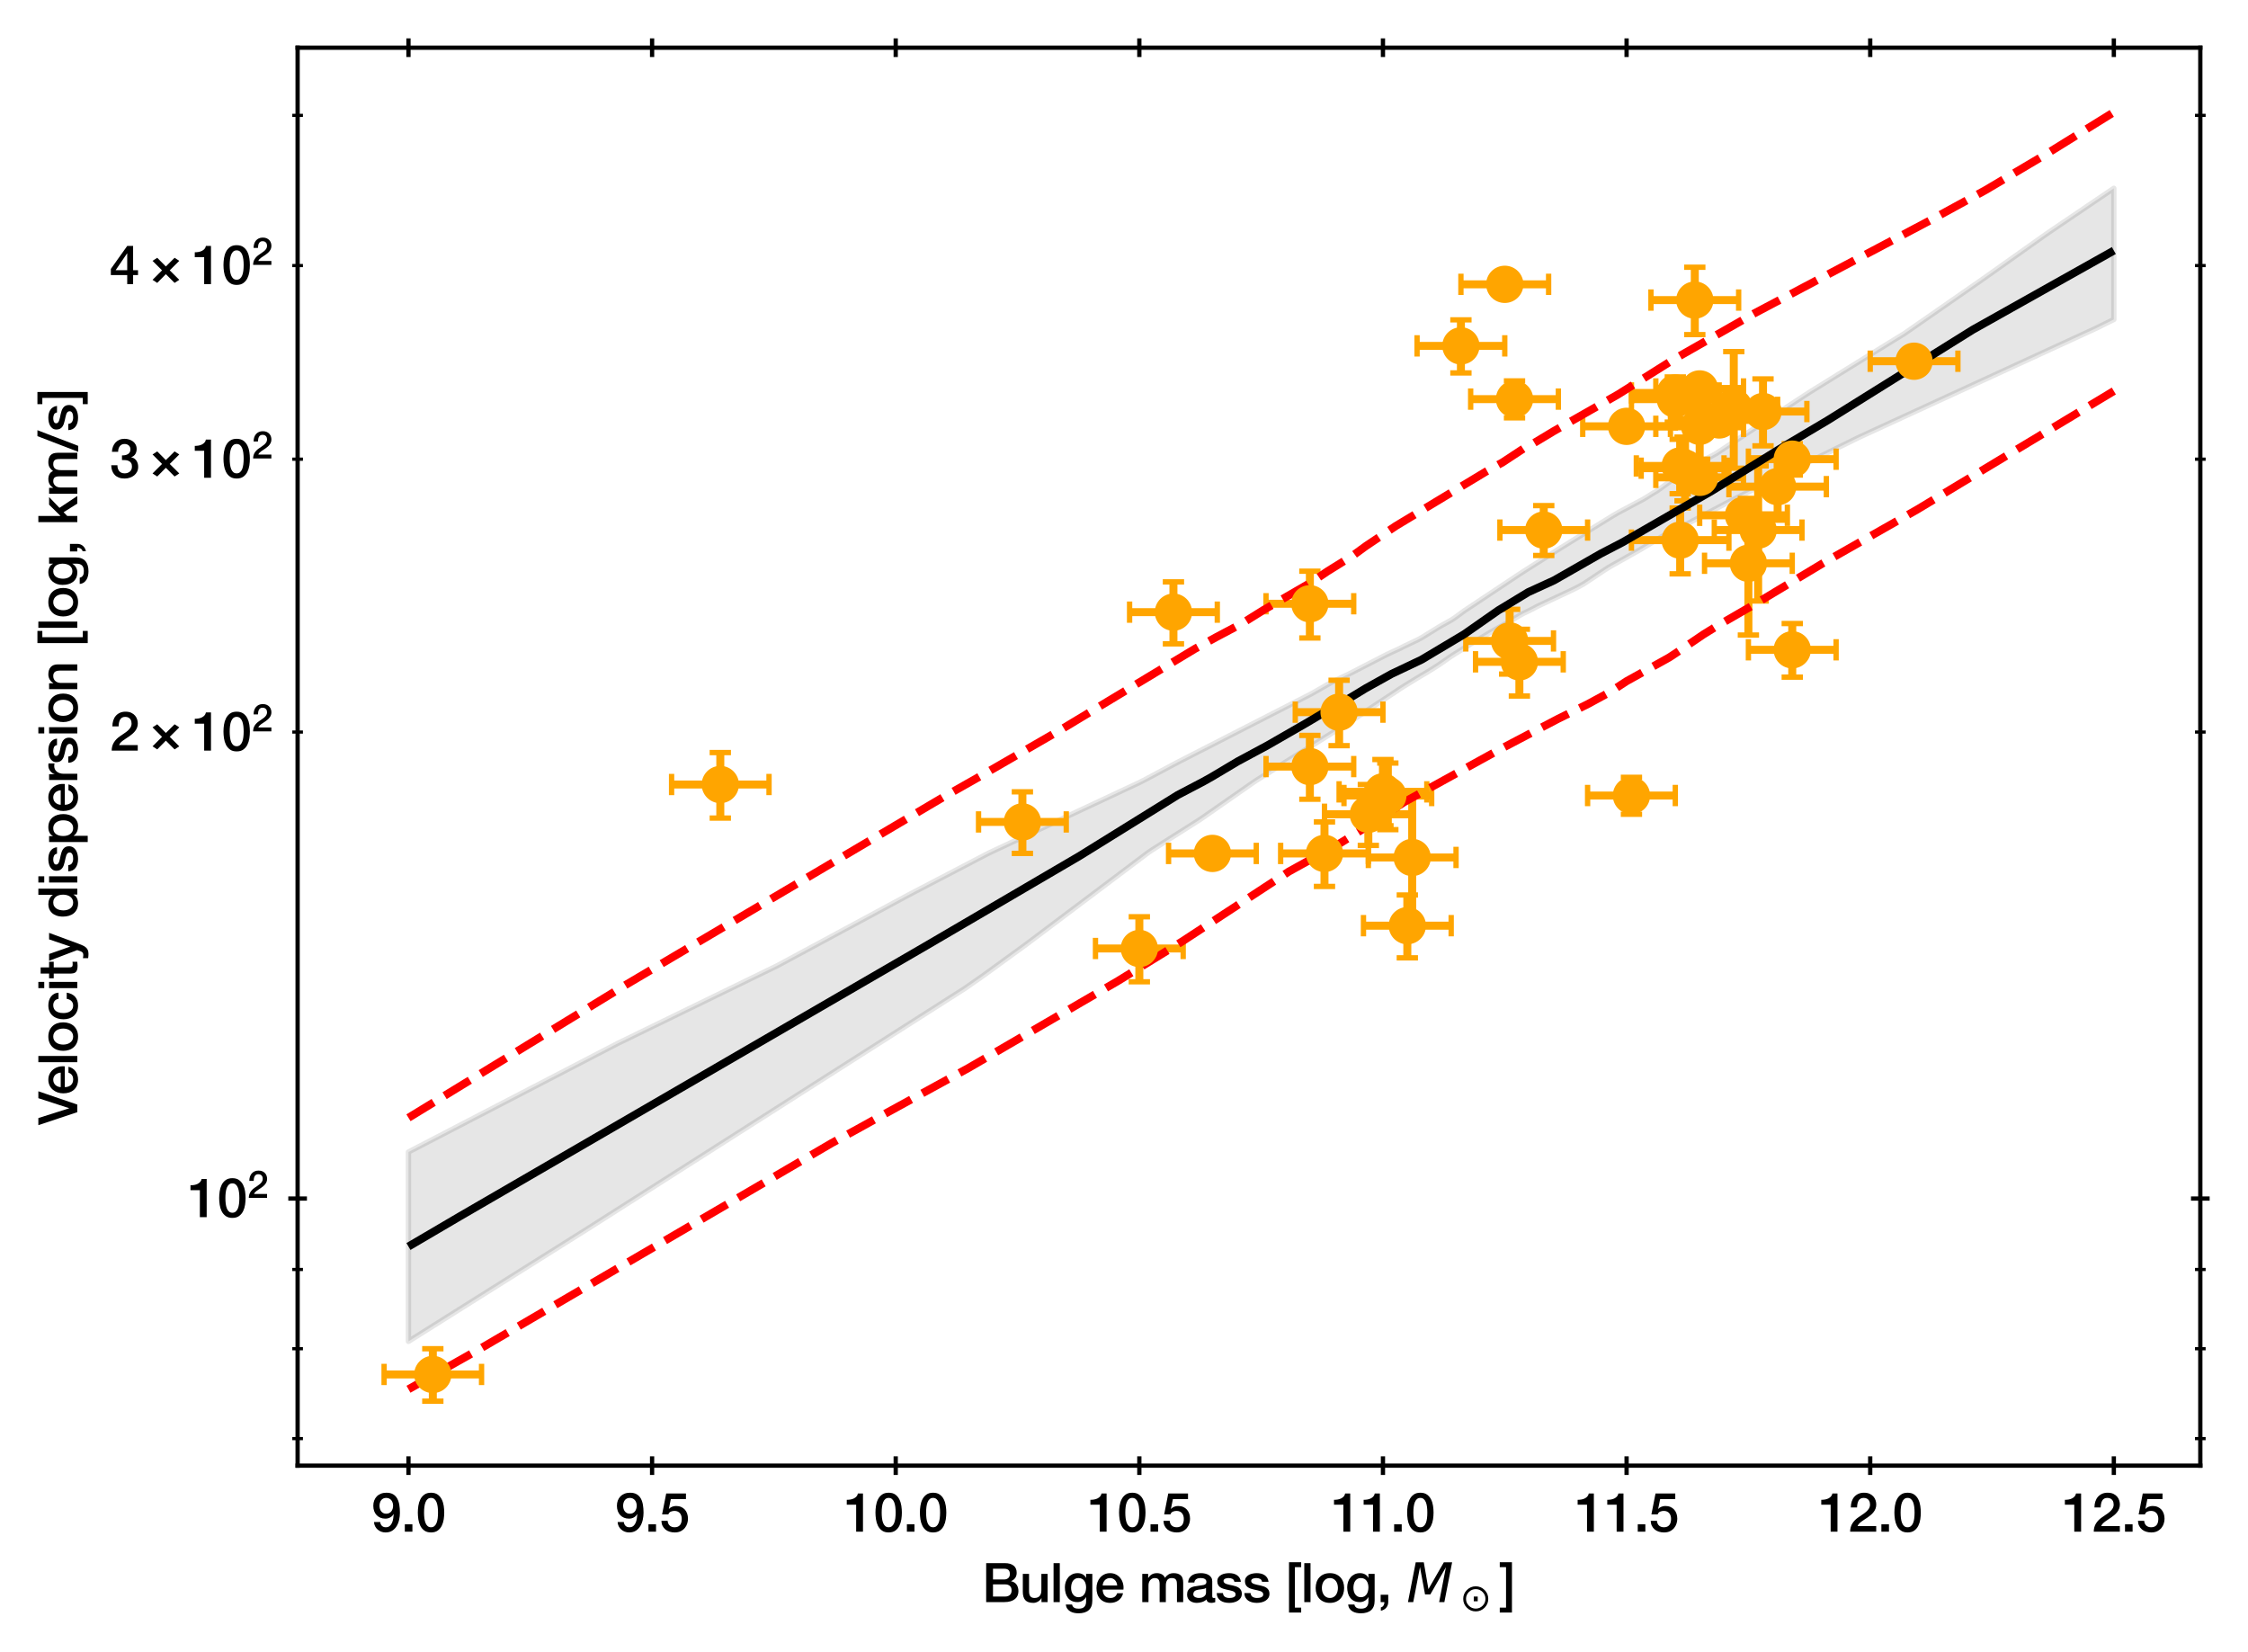 <?xml version="1.0" encoding="utf-8" standalone="no"?>
<!DOCTYPE svg PUBLIC "-//W3C//DTD SVG 1.1//EN"
  "http://www.w3.org/Graphics/SVG/1.1/DTD/svg11.dtd">
<svg xmlns:xlink="http://www.w3.org/1999/xlink" width="421.929pt" height="310.062pt" viewBox="0 0 421.929 310.062" xmlns="http://www.w3.org/2000/svg" version="1.1">
 <defs>
  <style type="text/css">*{stroke-linejoin: round; stroke-linecap: butt}</style>
 </defs>
 <g id="figure_1">
  <g id="patch_1">
   <path d="M 0 310.062 
L 421.929 310.062 
L 421.929 0 
L 0 0 
z
" style="fill: #ffffff"/>
  </g>
  <g id="axes_1">
   <g id="patch_2">
    <path d="M 55.859 275.062 
L 412.979 275.062 
L 412.979 8.95 
L 55.859 8.95 
z
" style="fill: #ffffff"/>
   </g>
   <g id="PolyCollection_1">
    <defs>
     <path id="m892ab5e23b" d="M 76.665 -93.864 
L 76.665 -58.319 
L 77.467 -58.824 
L 78.269 -59.328 
L 79.071 -59.832 
L 79.874 -60.336 
L 80.676 -60.84 
L 81.478 -61.345 
L 82.28 -61.849 
L 83.082 -62.353 
L 83.885 -62.857 
L 84.687 -63.361 
L 85.489 -63.866 
L 86.291 -64.37 
L 87.093 -64.874 
L 87.896 -65.378 
L 88.698 -65.882 
L 89.5 -66.387 
L 90.302 -66.891 
L 91.104 -67.395 
L 91.907 -67.899 
L 92.709 -68.403 
L 93.511 -68.908 
L 94.313 -69.412 
L 95.116 -69.916 
L 95.918 -70.42 
L 96.72 -70.925 
L 97.522 -71.429 
L 98.324 -71.933 
L 99.127 -72.437 
L 99.929 -72.942 
L 100.731 -73.446 
L 101.533 -73.95 
L 102.335 -74.454 
L 103.138 -74.959 
L 103.94 -75.463 
L 104.742 -75.967 
L 105.544 -76.472 
L 106.346 -76.976 
L 107.149 -77.48 
L 107.951 -77.984 
L 108.753 -78.489 
L 109.555 -78.993 
L 110.358 -79.497 
L 111.16 -80.006 
L 111.962 -80.517 
L 112.764 -81.028 
L 113.566 -81.538 
L 114.369 -82.049 
L 115.171 -82.56 
L 115.973 -83.071 
L 116.775 -83.581 
L 117.577 -84.092 
L 118.38 -84.603 
L 119.182 -85.114 
L 119.984 -85.625 
L 120.786 -86.135 
L 121.588 -86.646 
L 122.391 -87.157 
L 123.193 -87.668 
L 123.995 -88.179 
L 124.797 -88.689 
L 125.6 -89.2 
L 126.402 -89.711 
L 127.204 -90.222 
L 128.006 -90.733 
L 128.808 -91.244 
L 129.611 -91.755 
L 130.413 -92.265 
L 131.215 -92.776 
L 132.017 -93.287 
L 132.819 -93.798 
L 133.622 -94.309 
L 134.424 -94.82 
L 135.226 -95.331 
L 136.028 -95.842 
L 136.83 -96.353 
L 137.633 -96.864 
L 138.435 -97.375 
L 139.237 -97.886 
L 140.039 -98.397 
L 140.842 -98.908 
L 141.644 -99.419 
L 142.446 -99.93 
L 143.248 -100.441 
L 144.05 -100.952 
L 144.853 -101.463 
L 145.655 -101.974 
L 146.457 -102.485 
L 147.259 -102.996 
L 148.061 -103.507 
L 148.864 -104.018 
L 149.666 -104.529 
L 150.468 -105.04 
L 151.27 -105.552 
L 152.072 -106.063 
L 152.875 -106.574 
L 153.677 -107.085 
L 154.479 -107.596 
L 155.281 -108.107 
L 156.084 -108.618 
L 156.886 -109.13 
L 157.688 -109.641 
L 158.49 -110.152 
L 159.292 -110.663 
L 160.095 -111.174 
L 160.897 -111.686 
L 161.699 -112.197 
L 162.501 -112.708 
L 163.303 -113.219 
L 164.106 -113.731 
L 164.908 -114.242 
L 165.71 -114.753 
L 166.512 -115.264 
L 167.314 -115.776 
L 168.117 -116.287 
L 168.919 -116.798 
L 169.721 -117.31 
L 170.523 -117.821 
L 171.326 -118.332 
L 172.128 -118.844 
L 172.93 -119.355 
L 173.732 -119.866 
L 174.534 -120.378 
L 175.337 -120.889 
L 176.139 -121.4 
L 176.941 -121.912 
L 177.743 -122.423 
L 178.545 -122.935 
L 179.348 -123.446 
L 180.15 -123.957 
L 180.952 -124.469 
L 181.754 -125.02 
L 182.556 -125.58 
L 183.359 -126.139 
L 184.161 -126.698 
L 184.963 -127.27 
L 185.765 -127.854 
L 186.568 -128.437 
L 187.37 -129.02 
L 188.172 -129.604 
L 188.974 -130.187 
L 189.776 -130.77 
L 190.579 -131.353 
L 191.381 -131.937 
L 192.183 -132.52 
L 192.985 -133.113 
L 193.787 -133.717 
L 194.59 -134.32 
L 195.392 -134.924 
L 196.194 -135.527 
L 196.996 -136.131 
L 197.798 -136.734 
L 198.601 -137.338 
L 199.403 -137.942 
L 200.205 -138.545 
L 201.007 -139.149 
L 201.81 -139.752 
L 202.612 -140.356 
L 203.414 -140.959 
L 204.216 -141.563 
L 205.018 -142.166 
L 205.821 -142.77 
L 206.623 -143.374 
L 207.425 -143.977 
L 208.227 -144.581 
L 209.029 -145.184 
L 209.832 -145.788 
L 210.634 -146.391 
L 211.436 -146.995 
L 212.238 -147.599 
L 213.04 -148.202 
L 213.843 -148.806 
L 214.645 -149.409 
L 215.447 -150.013 
L 216.249 -150.562 
L 217.052 -151.071 
L 217.854 -151.58 
L 218.656 -152.09 
L 219.458 -152.599 
L 220.26 -153.108 
L 221.063 -153.618 
L 221.865 -154.127 
L 222.667 -154.636 
L 223.469 -155.145 
L 224.271 -155.655 
L 225.074 -156.164 
L 225.876 -156.707 
L 226.678 -157.265 
L 227.48 -157.824 
L 228.282 -158.382 
L 229.085 -158.941 
L 229.887 -159.499 
L 230.689 -160.058 
L 231.491 -160.617 
L 232.294 -161.175 
L 233.096 -161.734 
L 233.898 -162.292 
L 234.7 -162.851 
L 235.502 -163.41 
L 236.305 -163.924 
L 237.107 -164.426 
L 237.909 -164.927 
L 238.711 -165.429 
L 239.513 -165.931 
L 240.316 -166.432 
L 241.118 -166.934 
L 241.92 -167.436 
L 242.722 -167.937 
L 243.524 -168.439 
L 244.327 -168.94 
L 245.129 -169.442 
L 245.931 -169.944 
L 246.733 -170.445 
L 247.536 -170.947 
L 248.338 -171.448 
L 249.14 -171.95 
L 249.942 -172.452 
L 250.744 -172.953 
L 251.547 -173.455 
L 252.349 -173.957 
L 253.151 -174.458 
L 253.953 -174.982 
L 254.755 -175.51 
L 255.558 -176.039 
L 256.36 -176.568 
L 257.162 -177.096 
L 257.964 -177.625 
L 258.766 -178.153 
L 259.569 -178.682 
L 260.371 -179.21 
L 261.173 -179.739 
L 261.975 -180.268 
L 262.778 -180.816 
L 263.58 -181.322 
L 264.382 -181.816 
L 265.184 -182.31 
L 265.986 -182.806 
L 266.789 -183.282 
L 267.591 -183.753 
L 268.393 -184.242 
L 269.195 -184.749 
L 269.997 -185.257 
L 270.8 -185.812 
L 271.602 -186.372 
L 272.404 -186.927 
L 273.206 -187.435 
L 274.008 -187.937 
L 274.811 -188.44 
L 275.613 -188.942 
L 276.415 -189.444 
L 277.217 -189.943 
L 278.02 -190.368 
L 278.822 -190.852 
L 279.624 -191.335 
L 280.426 -191.788 
L 281.228 -192.24 
L 282.031 -192.692 
L 282.833 -193.143 
L 283.635 -193.609 
L 284.437 -194.09 
L 285.239 -194.571 
L 286.042 -195.007 
L 286.844 -195.384 
L 287.646 -195.788 
L 288.448 -196.213 
L 289.25 -196.603 
L 290.053 -196.98 
L 290.855 -197.357 
L 291.657 -197.734 
L 292.459 -198.11 
L 293.262 -198.487 
L 294.064 -198.864 
L 294.866 -199.241 
L 295.668 -199.639 
L 296.47 -200.05 
L 297.273 -200.506 
L 298.075 -201.035 
L 298.877 -201.568 
L 299.679 -202.101 
L 300.481 -202.634 
L 301.284 -203.167 
L 302.086 -203.67 
L 302.888 -204.122 
L 303.69 -204.574 
L 304.492 -205.026 
L 305.295 -205.478 
L 306.097 -205.93 
L 306.899 -206.382 
L 307.701 -206.834 
L 308.504 -207.309 
L 309.306 -207.79 
L 310.108 -208.272 
L 310.91 -208.753 
L 311.712 -209.234 
L 312.515 -209.716 
L 313.317 -210.124 
L 314.119 -210.498 
L 314.921 -210.872 
L 315.723 -211.25 
L 316.526 -211.674 
L 317.328 -212.098 
L 318.13 -212.521 
L 318.932 -212.945 
L 319.734 -213.369 
L 320.537 -213.793 
L 321.339 -214.217 
L 322.141 -214.641 
L 322.943 -215.065 
L 323.746 -215.489 
L 324.548 -215.912 
L 325.35 -216.321 
L 326.152 -216.726 
L 326.954 -217.132 
L 327.757 -217.537 
L 328.559 -217.942 
L 329.361 -218.347 
L 330.163 -218.752 
L 330.965 -219.157 
L 331.768 -219.563 
L 332.57 -219.968 
L 333.372 -220.373 
L 334.174 -220.778 
L 334.976 -221.183 
L 335.779 -221.578 
L 336.581 -221.944 
L 337.383 -222.315 
L 338.185 -222.71 
L 338.988 -223.104 
L 339.79 -223.499 
L 340.592 -223.894 
L 341.394 -224.289 
L 342.196 -224.684 
L 342.999 -225.079 
L 343.801 -225.474 
L 344.603 -225.868 
L 345.405 -226.263 
L 346.207 -226.658 
L 347.01 -227.053 
L 347.812 -227.448 
L 348.614 -227.843 
L 349.416 -228.221 
L 350.218 -228.59 
L 351.021 -228.959 
L 351.823 -229.327 
L 352.625 -229.696 
L 353.427 -230.065 
L 354.229 -230.434 
L 355.032 -230.803 
L 355.834 -231.172 
L 356.636 -231.541 
L 357.438 -231.91 
L 358.241 -232.279 
L 359.043 -232.647 
L 359.845 -233.016 
L 360.647 -233.385 
L 361.449 -233.754 
L 362.252 -234.123 
L 363.054 -234.492 
L 363.856 -234.861 
L 364.658 -235.23 
L 365.46 -235.599 
L 366.263 -235.967 
L 367.065 -236.336 
L 367.867 -236.705 
L 368.669 -237.074 
L 369.471 -237.443 
L 370.274 -237.812 
L 371.076 -238.181 
L 371.878 -238.55 
L 372.68 -238.918 
L 373.483 -239.287 
L 374.285 -239.656 
L 375.087 -240.025 
L 375.889 -240.394 
L 376.691 -240.763 
L 377.494 -241.132 
L 378.296 -241.501 
L 379.098 -241.87 
L 379.9 -242.238 
L 380.702 -242.607 
L 381.505 -242.976 
L 382.307 -243.345 
L 383.109 -243.714 
L 383.911 -244.083 
L 384.713 -244.452 
L 385.516 -244.821 
L 386.318 -245.19 
L 387.12 -245.558 
L 387.922 -245.927 
L 388.725 -246.296 
L 389.527 -246.665 
L 390.329 -247.034 
L 391.131 -247.403 
L 391.933 -247.772 
L 392.736 -248.141 
L 393.538 -248.517 
L 394.34 -248.914 
L 395.142 -249.311 
L 395.944 -249.707 
L 396.747 -250.104 
L 396.747 -274.725 
L 396.747 -274.725 
L 395.944 -274.182 
L 395.142 -273.64 
L 394.34 -273.097 
L 393.538 -272.554 
L 392.736 -272.011 
L 391.933 -271.468 
L 391.131 -270.925 
L 390.329 -270.382 
L 389.527 -269.839 
L 388.725 -269.296 
L 387.922 -268.753 
L 387.12 -268.21 
L 386.318 -267.667 
L 385.516 -267.124 
L 384.713 -266.582 
L 383.911 -266.024 
L 383.109 -265.455 
L 382.307 -264.887 
L 381.505 -264.318 
L 380.702 -263.749 
L 379.9 -263.18 
L 379.098 -262.611 
L 378.296 -262.042 
L 377.494 -261.473 
L 376.691 -260.904 
L 375.889 -260.336 
L 375.087 -259.767 
L 374.285 -259.198 
L 373.483 -258.629 
L 372.68 -258.06 
L 371.878 -257.492 
L 371.076 -256.935 
L 370.274 -256.378 
L 369.471 -255.821 
L 368.669 -255.263 
L 367.867 -254.706 
L 367.065 -254.149 
L 366.263 -253.592 
L 365.46 -253.034 
L 364.658 -252.477 
L 363.856 -251.92 
L 363.054 -251.363 
L 362.252 -250.806 
L 361.449 -250.248 
L 360.647 -249.691 
L 359.845 -249.134 
L 359.043 -248.577 
L 358.241 -248.02 
L 357.438 -247.462 
L 356.636 -246.967 
L 355.834 -246.475 
L 355.032 -245.983 
L 354.229 -245.49 
L 353.427 -244.993 
L 352.625 -244.496 
L 351.823 -243.999 
L 351.021 -243.502 
L 350.218 -243.005 
L 349.416 -242.508 
L 348.614 -242.011 
L 347.812 -241.514 
L 347.01 -241.017 
L 346.207 -240.52 
L 345.405 -240.023 
L 344.603 -239.526 
L 343.801 -239.029 
L 342.999 -238.533 
L 342.196 -238.036 
L 341.394 -237.539 
L 340.592 -237.042 
L 339.79 -236.545 
L 338.988 -236.029 
L 338.185 -235.503 
L 337.383 -234.977 
L 336.581 -234.451 
L 335.779 -233.926 
L 334.976 -233.4 
L 334.174 -232.874 
L 333.372 -232.348 
L 332.57 -231.822 
L 331.768 -231.297 
L 330.965 -230.771 
L 330.163 -230.245 
L 329.361 -229.719 
L 328.559 -229.194 
L 327.757 -228.668 
L 326.954 -228.142 
L 326.152 -227.613 
L 325.35 -227.082 
L 324.548 -226.55 
L 323.746 -226.019 
L 322.943 -225.488 
L 322.141 -224.957 
L 321.339 -224.517 
L 320.537 -224.1 
L 319.734 -223.678 
L 318.932 -223.248 
L 318.13 -222.818 
L 317.328 -222.389 
L 316.526 -221.852 
L 315.723 -221.31 
L 314.921 -220.747 
L 314.119 -220.184 
L 313.317 -219.612 
L 312.515 -219.026 
L 311.712 -218.441 
L 310.91 -217.886 
L 310.108 -217.412 
L 309.306 -216.903 
L 308.504 -216.411 
L 307.701 -215.983 
L 306.899 -215.556 
L 306.097 -215.129 
L 305.295 -214.701 
L 304.492 -214.274 
L 303.69 -213.841 
L 302.888 -213.379 
L 302.086 -212.884 
L 301.284 -212.389 
L 300.481 -211.894 
L 299.679 -211.399 
L 298.877 -210.905 
L 298.075 -210.41 
L 297.273 -209.915 
L 296.47 -209.42 
L 295.668 -208.924 
L 294.866 -208.428 
L 294.064 -207.931 
L 293.262 -207.434 
L 292.459 -206.937 
L 291.657 -206.43 
L 290.855 -205.922 
L 290.053 -205.415 
L 289.25 -204.907 
L 288.448 -204.4 
L 287.646 -203.892 
L 286.844 -203.385 
L 286.042 -202.877 
L 285.239 -202.35 
L 284.437 -201.816 
L 283.635 -201.283 
L 282.833 -200.749 
L 282.031 -200.215 
L 281.228 -199.682 
L 280.426 -199.148 
L 279.624 -198.615 
L 278.822 -198.081 
L 278.02 -197.548 
L 277.217 -197.014 
L 276.415 -196.481 
L 275.613 -195.948 
L 274.811 -195.414 
L 274.008 -194.824 
L 273.206 -194.233 
L 272.404 -193.694 
L 271.602 -193.25 
L 270.8 -192.807 
L 269.997 -192.343 
L 269.195 -191.848 
L 268.393 -191.354 
L 267.591 -190.859 
L 266.789 -190.364 
L 265.986 -189.938 
L 265.184 -189.557 
L 264.382 -189.177 
L 263.58 -188.793 
L 262.778 -188.386 
L 261.975 -188.012 
L 261.173 -187.643 
L 260.371 -187.271 
L 259.569 -186.858 
L 258.766 -186.445 
L 257.964 -186.031 
L 257.162 -185.618 
L 256.36 -185.205 
L 255.558 -184.791 
L 254.755 -184.378 
L 253.953 -183.965 
L 253.151 -183.553 
L 252.349 -183.175 
L 251.547 -182.791 
L 250.744 -182.408 
L 249.942 -182.024 
L 249.14 -181.574 
L 248.338 -181.114 
L 247.536 -180.655 
L 246.733 -180.196 
L 245.931 -179.749 
L 245.129 -179.339 
L 244.327 -178.928 
L 243.524 -178.517 
L 242.722 -178.107 
L 241.92 -177.696 
L 241.118 -177.285 
L 240.316 -176.875 
L 239.513 -176.464 
L 238.711 -176.053 
L 237.909 -175.643 
L 237.107 -175.232 
L 236.305 -174.821 
L 235.502 -174.411 
L 234.7 -174 
L 233.898 -173.59 
L 233.096 -173.179 
L 232.294 -172.768 
L 231.491 -172.358 
L 230.689 -171.947 
L 229.887 -171.537 
L 229.085 -171.126 
L 228.282 -170.716 
L 227.48 -170.305 
L 226.678 -169.895 
L 225.876 -169.484 
L 225.074 -169.074 
L 224.271 -168.663 
L 223.469 -168.252 
L 222.667 -167.842 
L 221.865 -167.431 
L 221.063 -167.018 
L 220.26 -166.591 
L 219.458 -166.164 
L 218.656 -165.737 
L 217.854 -165.31 
L 217.052 -164.883 
L 216.249 -164.456 
L 215.447 -164.029 
L 214.645 -163.602 
L 213.843 -163.195 
L 213.04 -162.819 
L 212.238 -162.444 
L 211.436 -162.068 
L 210.634 -161.693 
L 209.832 -161.317 
L 209.029 -160.941 
L 208.227 -160.566 
L 207.425 -160.19 
L 206.623 -159.815 
L 205.821 -159.439 
L 205.018 -159.064 
L 204.216 -158.688 
L 203.414 -158.313 
L 202.612 -157.937 
L 201.81 -157.561 
L 201.007 -157.186 
L 200.205 -156.81 
L 199.403 -156.435 
L 198.601 -156.059 
L 197.798 -155.684 
L 196.996 -155.309 
L 196.194 -154.933 
L 195.392 -154.558 
L 194.59 -154.182 
L 193.787 -153.807 
L 192.985 -153.431 
L 192.183 -153.056 
L 191.381 -152.68 
L 190.579 -152.305 
L 189.776 -151.93 
L 188.974 -151.554 
L 188.172 -151.179 
L 187.37 -150.804 
L 186.568 -150.428 
L 185.765 -150.053 
L 184.963 -149.644 
L 184.161 -149.225 
L 183.359 -148.806 
L 182.556 -148.388 
L 181.754 -147.969 
L 180.952 -147.55 
L 180.15 -147.131 
L 179.348 -146.713 
L 178.545 -146.294 
L 177.743 -145.875 
L 176.941 -145.456 
L 176.139 -145.038 
L 175.337 -144.619 
L 174.534 -144.2 
L 173.732 -143.781 
L 172.93 -143.363 
L 172.128 -142.944 
L 171.326 -142.525 
L 170.523 -142.103 
L 169.721 -141.671 
L 168.919 -141.238 
L 168.117 -140.806 
L 167.314 -140.373 
L 166.512 -139.941 
L 165.71 -139.508 
L 164.908 -139.076 
L 164.106 -138.644 
L 163.303 -138.211 
L 162.501 -137.779 
L 161.699 -137.346 
L 160.897 -136.914 
L 160.095 -136.481 
L 159.292 -136.049 
L 158.49 -135.616 
L 157.688 -135.184 
L 156.886 -134.751 
L 156.084 -134.319 
L 155.281 -133.886 
L 154.479 -133.454 
L 153.677 -133.021 
L 152.875 -132.589 
L 152.072 -132.157 
L 151.27 -131.724 
L 150.468 -131.292 
L 149.666 -130.859 
L 148.864 -130.427 
L 148.061 -129.994 
L 147.259 -129.562 
L 146.457 -129.129 
L 145.655 -128.712 
L 144.853 -128.321 
L 144.05 -127.931 
L 143.248 -127.54 
L 142.446 -127.149 
L 141.644 -126.759 
L 140.842 -126.368 
L 140.039 -125.977 
L 139.237 -125.587 
L 138.435 -125.196 
L 137.633 -124.805 
L 136.83 -124.415 
L 136.028 -124.024 
L 135.226 -123.633 
L 134.424 -123.243 
L 133.622 -122.852 
L 132.819 -122.462 
L 132.017 -122.071 
L 131.215 -121.68 
L 130.413 -121.29 
L 129.611 -120.899 
L 128.808 -120.508 
L 128.006 -120.118 
L 127.204 -119.727 
L 126.402 -119.337 
L 125.6 -118.946 
L 124.797 -118.555 
L 123.995 -118.165 
L 123.193 -117.774 
L 122.391 -117.384 
L 121.588 -116.993 
L 120.786 -116.602 
L 119.984 -116.212 
L 119.182 -115.821 
L 118.38 -115.431 
L 117.577 -115.04 
L 116.775 -114.65 
L 115.973 -114.259 
L 115.171 -113.844 
L 114.369 -113.428 
L 113.566 -113.012 
L 112.764 -112.596 
L 111.962 -112.179 
L 111.16 -111.763 
L 110.358 -111.347 
L 109.555 -110.93 
L 108.753 -110.514 
L 107.951 -110.098 
L 107.149 -109.681 
L 106.346 -109.265 
L 105.544 -108.849 
L 104.742 -108.433 
L 103.94 -108.016 
L 103.138 -107.6 
L 102.335 -107.184 
L 101.533 -106.767 
L 100.731 -106.351 
L 99.929 -105.935 
L 99.127 -105.519 
L 98.324 -105.102 
L 97.522 -104.686 
L 96.72 -104.27 
L 95.918 -103.854 
L 95.116 -103.437 
L 94.313 -103.021 
L 93.511 -102.605 
L 92.709 -102.189 
L 91.907 -101.772 
L 91.104 -101.356 
L 90.302 -100.94 
L 89.5 -100.524 
L 88.698 -100.107 
L 87.896 -99.691 
L 87.093 -99.275 
L 86.291 -98.859 
L 85.489 -98.443 
L 84.687 -98.026 
L 83.885 -97.61 
L 83.082 -97.194 
L 82.28 -96.778 
L 81.478 -96.361 
L 80.676 -95.945 
L 79.874 -95.529 
L 79.071 -95.113 
L 78.269 -94.697 
L 77.467 -94.28 
L 76.665 -93.864 
z
" style="stroke: #000000; stroke-opacity: 0.1"/>
    </defs>
    <g clip-path="url(#pda62999c96)">
     <use xlink:href="#m892ab5e23b" x="0" y="310.062" style="fill-opacity: 0.1; stroke: #000000; stroke-opacity: 0.1"/>
    </g>
   </g>
   <g id="matplotlib.axis_1">
    <g id="xtick_1">
     <g id="line2d_1">
      <defs>
       <path id="m5da11bd12a" d="M 0 1.75 
L 0 -1.75 
" style="stroke: #000000; stroke-width: 0.8"/>
      </defs>
      <g>
       <use xlink:href="#m5da11bd12a" x="76.665" y="275.062" style="stroke: #000000; stroke-width: 0.8"/>
      </g>
     </g>
     <g id="line2d_2">
      <g>
       <use xlink:href="#m5da11bd12a" x="76.665" y="8.95" style="stroke: #000000; stroke-width: 0.8"/>
      </g>
     </g>
     <g id="text_1">
      <!-- 9.0 -->
      <g transform="translate(69.715 287.453) scale(0.1 -0.1)">
       <defs>
        <path id="HelveticaNeue-Medium-39" d="M 1030 1133 
Q 1056 858 1225 688 
Q 1395 518 1683 518 
Q 1978 518 2154 675 
Q 2330 832 2426 1065 
Q 2522 1299 2557 1564 
Q 2592 1830 2611 2054 
L 2598 2067 
Q 2451 1805 2195 1667 
Q 1939 1530 1632 1530 
Q 1312 1530 1053 1638 
Q 794 1747 608 1942 
Q 422 2138 320 2416 
Q 218 2694 218 3040 
Q 218 3366 320 3644 
Q 422 3923 620 4131 
Q 819 4339 1107 4454 
Q 1395 4570 1760 4570 
Q 2234 4570 2541 4387 
Q 2848 4205 3024 3888 
Q 3200 3571 3270 3142 
Q 3341 2714 3341 2227 
Q 3341 1824 3254 1414 
Q 3168 1005 2969 669 
Q 2771 333 2448 121 
Q 2125 -90 1651 -90 
Q 1382 -90 1145 0 
Q 909 90 726 250 
Q 544 410 429 634 
Q 314 858 301 1133 
L 1030 1133 
z
M 1728 3962 
Q 1530 3962 1382 3888 
Q 1235 3814 1139 3686 
Q 1043 3558 995 3392 
Q 947 3226 947 3046 
Q 947 2861 995 2691 
Q 1043 2522 1139 2394 
Q 1235 2266 1382 2186 
Q 1530 2106 1728 2106 
Q 1933 2106 2086 2182 
Q 2240 2259 2339 2390 
Q 2438 2522 2489 2691 
Q 2541 2861 2541 3046 
Q 2541 3226 2489 3392 
Q 2438 3558 2339 3683 
Q 2240 3808 2086 3885 
Q 1933 3962 1728 3962 
z
" transform="scale(0.016)"/>
        <path id="HelveticaNeue-Medium-2e" d="M 442 864 
L 1331 864 
L 1331 0 
L 442 0 
L 442 864 
z
" transform="scale(0.016)"/>
        <path id="HelveticaNeue-Medium-30" d="M 1779 4570 
Q 2259 4570 2563 4349 
Q 2867 4128 3036 3785 
Q 3206 3443 3267 3033 
Q 3328 2624 3328 2240 
Q 3328 1856 3267 1446 
Q 3206 1037 3036 694 
Q 2867 352 2563 131 
Q 2259 -90 1779 -90 
Q 1299 -90 995 131 
Q 691 352 521 694 
Q 352 1037 291 1446 
Q 230 1856 230 2240 
Q 230 2624 291 3033 
Q 352 3443 521 3785 
Q 691 4128 995 4349 
Q 1299 4570 1779 4570 
z
M 1779 518 
Q 2016 518 2176 656 
Q 2336 794 2429 1027 
Q 2522 1261 2560 1574 
Q 2598 1888 2598 2240 
Q 2598 2592 2560 2902 
Q 2522 3213 2429 3449 
Q 2336 3686 2176 3824 
Q 2016 3962 1779 3962 
Q 1536 3962 1379 3824 
Q 1222 3686 1129 3449 
Q 1037 3213 998 2902 
Q 960 2592 960 2240 
Q 960 1888 998 1574 
Q 1037 1261 1129 1027 
Q 1222 794 1379 656 
Q 1536 518 1779 518 
z
" transform="scale(0.016)"/>
       </defs>
       <use xlink:href="#HelveticaNeue-Medium-39"/>
       <use xlink:href="#HelveticaNeue-Medium-2e" x="55.6"/>
       <use xlink:href="#HelveticaNeue-Medium-30" x="83.4"/>
      </g>
     </g>
    </g>
    <g id="xtick_2">
     <g id="line2d_3">
      <g>
       <use xlink:href="#m5da11bd12a" x="122.391" y="275.062" style="stroke: #000000; stroke-width: 0.8"/>
      </g>
     </g>
     <g id="line2d_4">
      <g>
       <use xlink:href="#m5da11bd12a" x="122.391" y="8.95" style="stroke: #000000; stroke-width: 0.8"/>
      </g>
     </g>
     <g id="text_2">
      <!-- 9.5 -->
      <g transform="translate(115.441 287.453) scale(0.1 -0.1)">
       <defs>
        <path id="HelveticaNeue-Medium-35" d="M 787 4480 
L 3104 4480 
L 3104 3827 
L 1331 3827 
L 1101 2688 
L 1114 2675 
Q 1261 2842 1488 2928 
Q 1715 3014 1939 3014 
Q 2272 3014 2534 2902 
Q 2797 2790 2976 2588 
Q 3155 2387 3248 2112 
Q 3341 1837 3341 1517 
Q 3341 1248 3254 963 
Q 3168 678 2979 444 
Q 2790 211 2496 60 
Q 2202 -90 1792 -90 
Q 1466 -90 1187 -3 
Q 909 83 697 256 
Q 486 429 361 681 
Q 237 934 224 1274 
L 954 1274 
Q 986 909 1203 713 
Q 1421 518 1779 518 
Q 2010 518 2170 595 
Q 2330 672 2429 806 
Q 2528 941 2569 1120 
Q 2611 1299 2611 1504 
Q 2611 1690 2560 1859 
Q 2509 2029 2406 2157 
Q 2304 2285 2141 2361 
Q 1978 2438 1760 2438 
Q 1530 2438 1328 2352 
Q 1126 2266 1037 2029 
L 307 2029 
L 787 4480 
z
" transform="scale(0.016)"/>
       </defs>
       <use xlink:href="#HelveticaNeue-Medium-39"/>
       <use xlink:href="#HelveticaNeue-Medium-2e" x="55.6"/>
       <use xlink:href="#HelveticaNeue-Medium-35" x="83.4"/>
      </g>
     </g>
    </g>
    <g id="xtick_3">
     <g id="line2d_5">
      <g>
       <use xlink:href="#m5da11bd12a" x="168.117" y="275.062" style="stroke: #000000; stroke-width: 0.8"/>
      </g>
     </g>
     <g id="line2d_6">
      <g>
       <use xlink:href="#m5da11bd12a" x="168.117" y="8.95" style="stroke: #000000; stroke-width: 0.8"/>
      </g>
     </g>
     <g id="text_3">
      <!-- 10.0 -->
      <g transform="translate(158.388 287.453) scale(0.1 -0.1)">
       <defs>
        <path id="HelveticaNeue-Medium-31" d="M 339 3738 
Q 570 3738 787 3776 
Q 1005 3814 1181 3904 
Q 1357 3994 1481 4134 
Q 1606 4275 1645 4480 
L 2240 4480 
L 2240 0 
L 1440 0 
L 1440 3162 
L 339 3162 
L 339 3738 
z
" transform="scale(0.016)"/>
       </defs>
       <use xlink:href="#HelveticaNeue-Medium-31"/>
       <use xlink:href="#HelveticaNeue-Medium-30" x="55.6"/>
       <use xlink:href="#HelveticaNeue-Medium-2e" x="111.2"/>
       <use xlink:href="#HelveticaNeue-Medium-30" x="139"/>
      </g>
     </g>
    </g>
    <g id="xtick_4">
     <g id="line2d_7">
      <g>
       <use xlink:href="#m5da11bd12a" x="213.843" y="275.062" style="stroke: #000000; stroke-width: 0.8"/>
      </g>
     </g>
     <g id="line2d_8">
      <g>
       <use xlink:href="#m5da11bd12a" x="213.843" y="8.95" style="stroke: #000000; stroke-width: 0.8"/>
      </g>
     </g>
     <g id="text_4">
      <!-- 10.5 -->
      <g transform="translate(204.114 287.453) scale(0.1 -0.1)">
       <use xlink:href="#HelveticaNeue-Medium-31"/>
       <use xlink:href="#HelveticaNeue-Medium-30" x="55.6"/>
       <use xlink:href="#HelveticaNeue-Medium-2e" x="111.2"/>
       <use xlink:href="#HelveticaNeue-Medium-35" x="139"/>
      </g>
     </g>
    </g>
    <g id="xtick_5">
     <g id="line2d_9">
      <g>
       <use xlink:href="#m5da11bd12a" x="259.569" y="275.062" style="stroke: #000000; stroke-width: 0.8"/>
      </g>
     </g>
     <g id="line2d_10">
      <g>
       <use xlink:href="#m5da11bd12a" x="259.569" y="8.95" style="stroke: #000000; stroke-width: 0.8"/>
      </g>
     </g>
     <g id="text_5">
      <!-- 11.0 -->
      <g transform="translate(249.84 287.453) scale(0.1 -0.1)">
       <use xlink:href="#HelveticaNeue-Medium-31"/>
       <use xlink:href="#HelveticaNeue-Medium-31" x="55.6"/>
       <use xlink:href="#HelveticaNeue-Medium-2e" x="111.2"/>
       <use xlink:href="#HelveticaNeue-Medium-30" x="139"/>
      </g>
     </g>
    </g>
    <g id="xtick_6">
     <g id="line2d_11">
      <g>
       <use xlink:href="#m5da11bd12a" x="305.295" y="275.062" style="stroke: #000000; stroke-width: 0.8"/>
      </g>
     </g>
     <g id="line2d_12">
      <g>
       <use xlink:href="#m5da11bd12a" x="305.295" y="8.95" style="stroke: #000000; stroke-width: 0.8"/>
      </g>
     </g>
     <g id="text_6">
      <!-- 11.5 -->
      <g transform="translate(295.566 287.453) scale(0.1 -0.1)">
       <use xlink:href="#HelveticaNeue-Medium-31"/>
       <use xlink:href="#HelveticaNeue-Medium-31" x="55.6"/>
       <use xlink:href="#HelveticaNeue-Medium-2e" x="111.2"/>
       <use xlink:href="#HelveticaNeue-Medium-35" x="139"/>
      </g>
     </g>
    </g>
    <g id="xtick_7">
     <g id="line2d_13">
      <g>
       <use xlink:href="#m5da11bd12a" x="351.021" y="275.062" style="stroke: #000000; stroke-width: 0.8"/>
      </g>
     </g>
     <g id="line2d_14">
      <g>
       <use xlink:href="#m5da11bd12a" x="351.021" y="8.95" style="stroke: #000000; stroke-width: 0.8"/>
      </g>
     </g>
     <g id="text_7">
      <!-- 12.0 -->
      <g transform="translate(341.292 287.453) scale(0.1 -0.1)">
       <defs>
        <path id="HelveticaNeue-Medium-32" d="M 3309 0 
L 250 0 
Q 256 557 518 973 
Q 781 1389 1235 1696 
Q 1453 1856 1689 2006 
Q 1926 2157 2124 2329 
Q 2323 2502 2451 2704 
Q 2579 2906 2586 3168 
Q 2586 3290 2557 3427 
Q 2528 3565 2445 3683 
Q 2362 3802 2214 3882 
Q 2067 3962 1830 3962 
Q 1613 3962 1469 3875 
Q 1325 3789 1238 3638 
Q 1152 3488 1110 3283 
Q 1069 3078 1062 2842 
L 333 2842 
Q 333 3213 432 3529 
Q 531 3846 729 4076 
Q 928 4307 1213 4438 
Q 1498 4570 1875 4570 
Q 2285 4570 2560 4435 
Q 2835 4301 3004 4096 
Q 3174 3891 3244 3651 
Q 3315 3411 3315 3194 
Q 3315 2925 3232 2707 
Q 3149 2490 3008 2307 
Q 2867 2125 2688 1971 
Q 2509 1818 2317 1683 
Q 2125 1549 1933 1427 
Q 1741 1306 1577 1184 
Q 1414 1062 1292 931 
Q 1171 800 1126 653 
L 3309 653 
L 3309 0 
z
" transform="scale(0.016)"/>
       </defs>
       <use xlink:href="#HelveticaNeue-Medium-31"/>
       <use xlink:href="#HelveticaNeue-Medium-32" x="55.6"/>
       <use xlink:href="#HelveticaNeue-Medium-2e" x="111.2"/>
       <use xlink:href="#HelveticaNeue-Medium-30" x="139"/>
      </g>
     </g>
    </g>
    <g id="xtick_8">
     <g id="line2d_15">
      <g>
       <use xlink:href="#m5da11bd12a" x="396.747" y="275.062" style="stroke: #000000; stroke-width: 0.8"/>
      </g>
     </g>
     <g id="line2d_16">
      <g>
       <use xlink:href="#m5da11bd12a" x="396.747" y="8.95" style="stroke: #000000; stroke-width: 0.8"/>
      </g>
     </g>
     <g id="text_8">
      <!-- 12.5 -->
      <g transform="translate(387.018 287.453) scale(0.1 -0.1)">
       <use xlink:href="#HelveticaNeue-Medium-31"/>
       <use xlink:href="#HelveticaNeue-Medium-32" x="55.6"/>
       <use xlink:href="#HelveticaNeue-Medium-2e" x="111.2"/>
       <use xlink:href="#HelveticaNeue-Medium-35" x="139"/>
      </g>
     </g>
    </g>
    <g id="text_9">
     <!-- Bulge mass [log, $M_\odot$] -->
     <g transform="translate(184.319 300.762) scale(0.1 -0.1)">
      <defs>
       <path id="HelveticaNeue-Medium-42" d="M 1286 2656 
L 2592 2656 
Q 2880 2656 3072 2819 
Q 3264 2982 3264 3290 
Q 3264 3635 3091 3776 
Q 2918 3917 2592 3917 
L 1286 3917 
L 1286 2656 
z
M 486 4570 
L 2707 4570 
Q 3322 4570 3693 4288 
Q 4064 4006 4064 3437 
Q 4064 3091 3894 2844 
Q 3725 2598 3411 2464 
L 3411 2451 
Q 3834 2362 4051 2051 
Q 4269 1741 4269 1274 
Q 4269 1005 4173 771 
Q 4077 538 3872 368 
Q 3667 198 3347 99 
Q 3027 0 2586 0 
L 486 0 
L 486 4570 
z
M 1286 653 
L 2701 653 
Q 3066 653 3267 841 
Q 3469 1030 3469 1376 
Q 3469 1715 3267 1897 
Q 3066 2080 2701 2080 
L 1286 2080 
L 1286 653 
z
" transform="scale(0.016)"/>
       <path id="HelveticaNeue-Medium-75" d="M 3290 0 
L 2573 0 
L 2573 461 
L 2560 461 
Q 2426 211 2160 60 
Q 1894 -90 1619 -90 
Q 966 -90 675 233 
Q 384 557 384 1210 
L 384 3309 
L 1114 3309 
L 1114 1280 
Q 1114 845 1280 665 
Q 1446 486 1747 486 
Q 1978 486 2131 556 
Q 2285 627 2381 745 
Q 2477 864 2518 1030 
Q 2560 1197 2560 1389 
L 2560 3309 
L 3290 3309 
L 3290 0 
z
" transform="scale(0.016)"/>
       <path id="HelveticaNeue-Medium-6c" d="M 403 4570 
L 1133 4570 
L 1133 0 
L 403 0 
L 403 4570 
z
" transform="scale(0.016)"/>
       <path id="HelveticaNeue-Medium-67" d="M 3443 173 
Q 3443 -576 3024 -944 
Q 2605 -1312 1818 -1312 
Q 1568 -1312 1315 -1261 
Q 1062 -1210 854 -1088 
Q 646 -966 505 -768 
Q 365 -570 339 -282 
L 1069 -282 
Q 1101 -435 1177 -531 
Q 1254 -627 1360 -681 
Q 1466 -736 1594 -752 
Q 1722 -768 1862 -768 
Q 2304 -768 2509 -550 
Q 2714 -333 2714 77 
L 2714 582 
L 2701 582 
Q 2547 307 2281 153 
Q 2016 0 1709 0 
Q 1312 0 1033 137 
Q 755 275 572 515 
Q 390 755 307 1068 
Q 224 1382 224 1741 
Q 224 2074 326 2374 
Q 429 2675 621 2902 
Q 813 3130 1091 3264 
Q 1370 3398 1722 3398 
Q 2035 3398 2297 3267 
Q 2560 3136 2701 2854 
L 2714 2854 
L 2714 3309 
L 3443 3309 
L 3443 173 
z
M 1824 576 
Q 2067 576 2236 675 
Q 2406 774 2512 937 
Q 2618 1101 2666 1309 
Q 2714 1517 2714 1728 
Q 2714 1939 2662 2137 
Q 2611 2336 2505 2489 
Q 2400 2643 2230 2732 
Q 2061 2822 1824 2822 
Q 1581 2822 1414 2720 
Q 1248 2618 1145 2454 
Q 1043 2291 998 2083 
Q 954 1875 954 1670 
Q 954 1466 1005 1270 
Q 1056 1075 1161 921 
Q 1267 768 1430 672 
Q 1594 576 1824 576 
z
" transform="scale(0.016)"/>
       <path id="HelveticaNeue-Medium-65" d="M 2656 1946 
Q 2643 2118 2582 2278 
Q 2522 2438 2416 2556 
Q 2310 2675 2160 2748 
Q 2010 2822 1824 2822 
Q 1632 2822 1475 2755 
Q 1318 2688 1206 2569 
Q 1094 2451 1027 2291 
Q 960 2131 954 1946 
L 2656 1946 
z
M 954 1466 
Q 954 1274 1008 1094 
Q 1062 915 1171 780 
Q 1280 646 1446 566 
Q 1613 486 1843 486 
Q 2163 486 2358 624 
Q 2554 762 2650 1037 
L 3341 1037 
Q 3283 768 3142 557 
Q 3002 346 2803 202 
Q 2605 58 2358 -16 
Q 2112 -90 1843 -90 
Q 1453 -90 1152 38 
Q 851 166 643 396 
Q 435 627 329 947 
Q 224 1267 224 1651 
Q 224 2003 336 2320 
Q 448 2637 656 2877 
Q 864 3117 1158 3257 
Q 1453 3398 1824 3398 
Q 2214 3398 2524 3235 
Q 2835 3072 3040 2803 
Q 3245 2534 3337 2185 
Q 3430 1837 3386 1466 
L 954 1466 
z
" transform="scale(0.016)"/>
       <path id="HelveticaNeue-Medium-20" transform="scale(0.016)"/>
       <path id="HelveticaNeue-Medium-6d" d="M 384 3309 
L 1075 3309 
L 1075 2848 
L 1094 2848 
Q 1178 2970 1274 3072 
Q 1370 3174 1488 3244 
Q 1606 3315 1760 3356 
Q 1914 3398 2112 3398 
Q 2413 3398 2672 3264 
Q 2931 3130 3040 2848 
Q 3226 3104 3469 3251 
Q 3712 3398 4077 3398 
Q 4602 3398 4893 3142 
Q 5184 2886 5184 2285 
L 5184 0 
L 4454 0 
L 4454 1933 
Q 4454 2131 4441 2294 
Q 4429 2458 4368 2576 
Q 4307 2694 4185 2758 
Q 4064 2822 3853 2822 
Q 3482 2822 3315 2592 
Q 3149 2362 3149 1939 
L 3149 0 
L 2419 0 
L 2419 2125 
Q 2419 2470 2294 2646 
Q 2170 2822 1837 2822 
Q 1696 2822 1565 2764 
Q 1434 2707 1334 2598 
Q 1235 2490 1174 2330 
Q 1114 2170 1114 1965 
L 1114 0 
L 384 0 
L 384 3309 
z
" transform="scale(0.016)"/>
       <path id="HelveticaNeue-Medium-61" d="M 3155 736 
Q 3155 602 3190 544 
Q 3226 486 3328 486 
Q 3360 486 3405 486 
Q 3450 486 3507 499 
L 3507 -6 
Q 3469 -19 3408 -35 
Q 3347 -51 3283 -64 
Q 3219 -77 3155 -83 
Q 3091 -90 3046 -90 
Q 2822 -90 2675 0 
Q 2528 90 2483 314 
Q 2266 102 1949 6 
Q 1632 -90 1338 -90 
Q 1114 -90 909 -29 
Q 704 32 547 150 
Q 390 269 297 451 
Q 205 634 205 877 
Q 205 1184 317 1376 
Q 429 1568 611 1677 
Q 794 1786 1021 1834 
Q 1248 1882 1478 1907 
Q 1677 1946 1856 1962 
Q 2035 1978 2172 2016 
Q 2310 2054 2390 2134 
Q 2470 2214 2470 2374 
Q 2470 2515 2403 2604 
Q 2336 2694 2237 2742 
Q 2138 2790 2016 2806 
Q 1894 2822 1786 2822 
Q 1478 2822 1280 2694 
Q 1082 2566 1056 2298 
L 326 2298 
Q 346 2618 480 2829 
Q 614 3040 822 3168 
Q 1030 3296 1292 3347 
Q 1555 3398 1830 3398 
Q 2074 3398 2310 3347 
Q 2547 3296 2736 3181 
Q 2925 3066 3040 2883 
Q 3155 2701 3155 2438 
L 3155 736 
z
M 2426 1658 
Q 2259 1549 2016 1526 
Q 1773 1504 1530 1459 
Q 1414 1440 1305 1405 
Q 1197 1370 1113 1309 
Q 1030 1248 982 1149 
Q 934 1050 934 909 
Q 934 787 1004 704 
Q 1075 621 1174 573 
Q 1274 525 1392 505 
Q 1510 486 1606 486 
Q 1728 486 1869 518 
Q 2010 550 2134 627 
Q 2259 704 2342 822 
Q 2426 941 2426 1114 
L 2426 1658 
z
" transform="scale(0.016)"/>
       <path id="HelveticaNeue-Medium-73" d="M 934 1062 
Q 966 742 1177 614 
Q 1389 486 1683 486 
Q 1786 486 1917 502 
Q 2048 518 2163 563 
Q 2278 608 2352 694 
Q 2426 781 2419 921 
Q 2413 1062 2317 1152 
Q 2221 1242 2070 1296 
Q 1920 1350 1728 1388 
Q 1536 1427 1338 1472 
Q 1133 1517 944 1581 
Q 755 1645 604 1753 
Q 454 1862 364 2032 
Q 275 2202 275 2451 
Q 275 2720 406 2902 
Q 538 3085 739 3197 
Q 941 3309 1187 3353 
Q 1434 3398 1658 3398 
Q 1914 3398 2147 3344 
Q 2381 3290 2569 3168 
Q 2758 3046 2883 2851 
Q 3008 2656 3040 2381 
L 2278 2381 
Q 2227 2643 2038 2732 
Q 1850 2822 1606 2822 
Q 1530 2822 1424 2809 
Q 1318 2797 1225 2761 
Q 1133 2726 1069 2659 
Q 1005 2592 1005 2483 
Q 1005 2349 1097 2265 
Q 1190 2182 1340 2128 
Q 1491 2074 1683 2035 
Q 1875 1997 2080 1952 
Q 2278 1907 2470 1843 
Q 2662 1779 2812 1670 
Q 2963 1562 3056 1395 
Q 3149 1229 3149 986 
Q 3149 691 3014 486 
Q 2880 282 2665 154 
Q 2451 26 2188 -32 
Q 1926 -90 1670 -90 
Q 1357 -90 1091 -19 
Q 826 51 630 195 
Q 435 339 323 553 
Q 211 768 205 1062 
L 934 1062 
z
" transform="scale(0.016)"/>
       <path id="HelveticaNeue-Medium-5b" d="M 461 4678 
L 1888 4678 
L 1888 4102 
L 1152 4102 
L 1152 -646 
L 1888 -646 
L 1888 -1222 
L 461 -1222 
L 461 4678 
z
" transform="scale(0.016)"/>
       <path id="HelveticaNeue-Medium-6f" d="M 1901 -90 
Q 1504 -90 1193 41 
Q 883 173 668 403 
Q 454 634 342 954 
Q 230 1274 230 1658 
Q 230 2035 342 2355 
Q 454 2675 668 2905 
Q 883 3136 1193 3267 
Q 1504 3398 1901 3398 
Q 2298 3398 2608 3267 
Q 2918 3136 3132 2905 
Q 3347 2675 3459 2355 
Q 3571 2035 3571 1658 
Q 3571 1274 3459 954 
Q 3347 634 3132 403 
Q 2918 173 2608 41 
Q 2298 -90 1901 -90 
z
M 1901 486 
Q 2144 486 2323 588 
Q 2502 691 2617 857 
Q 2733 1024 2787 1232 
Q 2842 1440 2842 1658 
Q 2842 1869 2787 2080 
Q 2733 2291 2617 2454 
Q 2502 2618 2323 2720 
Q 2144 2822 1901 2822 
Q 1658 2822 1478 2720 
Q 1299 2618 1184 2454 
Q 1069 2291 1014 2080 
Q 960 1869 960 1658 
Q 960 1440 1014 1232 
Q 1069 1024 1184 857 
Q 1299 691 1478 588 
Q 1658 486 1901 486 
z
" transform="scale(0.016)"/>
       <path id="HelveticaNeue-Medium-2c" d="M 442 864 
L 1331 864 
L 1331 0 
Q 1325 -397 1088 -665 
Q 851 -934 467 -1011 
L 467 -621 
Q 678 -570 784 -387 
Q 890 -205 883 0 
L 442 0 
L 442 864 
z
" transform="scale(0.016)"/>
       <path id="DejaVuSans-Oblique-4d" d="M 1081 4666 
L 2028 4666 
L 2572 1522 
L 4378 4666 
L 5350 4666 
L 4441 0 
L 3828 0 
L 4622 4091 
L 2791 897 
L 2175 897 
L 1581 4103 
L 788 0 
L 172 0 
L 1081 4666 
z
" transform="scale(0.016)"/>
       <path id="DejaVuSans-2299" d="M 2350 2403 
L 3013 2403 
L 3013 1609 
L 2350 1609 
L 2350 2403 
z
M 3306 3522 
Q 3016 3644 2681 3644 
Q 2347 3644 2056 3522 
Q 1769 3400 1531 3163 
Q 1291 2922 1172 2634 
Q 1053 2347 1053 2006 
Q 1053 1675 1172 1387 
Q 1291 1100 1531 859 
Q 1769 622 2056 500 
Q 2347 378 2681 378 
Q 3016 378 3306 500 
Q 3594 622 3831 859 
Q 4072 1100 4190 1387 
Q 4309 1675 4309 2006 
Q 4309 2347 4190 2634 
Q 4072 2922 3831 3163 
Q 3594 3400 3306 3522 
z
M 1878 3956 
Q 2250 4113 2681 4113 
Q 3113 4113 3484 3956 
Q 3856 3800 4163 3494 
Q 4472 3184 4625 2813 
Q 4778 2444 4778 2006 
Q 4778 1578 4625 1206 
Q 4472 838 4163 528 
Q 3856 222 3484 65 
Q 3113 -91 2681 -91 
Q 2250 -91 1878 65 
Q 1506 222 1200 528 
Q 891 838 738 1206 
Q 584 1578 584 2006 
Q 584 2444 738 2813 
Q 891 3184 1200 3494 
Q 1506 3800 1878 3956 
z
" transform="scale(0.016)"/>
       <path id="HelveticaNeue-Medium-5d" d="M 1434 -1222 
L 6 -1222 
L 6 -646 
L 742 -646 
L 742 4102 
L 6 4102 
L 6 4678 
L 1434 4678 
L 1434 -1222 
z
" transform="scale(0.016)"/>
      </defs>
      <use xlink:href="#HelveticaNeue-Medium-42" transform="translate(0 0.906)"/>
      <use xlink:href="#HelveticaNeue-Medium-75" transform="translate(70.4 0.906)"/>
      <use xlink:href="#HelveticaNeue-Medium-6c" transform="translate(127.8 0.906)"/>
      <use xlink:href="#HelveticaNeue-Medium-67" transform="translate(151.9 0.906)"/>
      <use xlink:href="#HelveticaNeue-Medium-65" transform="translate(211.2 0.906)"/>
      <use xlink:href="#HelveticaNeue-Medium-20" transform="translate(266.8 0.906)"/>
      <use xlink:href="#HelveticaNeue-Medium-6d" transform="translate(294.6 0.906)"/>
      <use xlink:href="#HelveticaNeue-Medium-61" transform="translate(381.6 0.906)"/>
      <use xlink:href="#HelveticaNeue-Medium-73" transform="translate(437.2 0.906)"/>
      <use xlink:href="#HelveticaNeue-Medium-73" transform="translate(489.1 0.906)"/>
      <use xlink:href="#HelveticaNeue-Medium-20" transform="translate(541 0.906)"/>
      <use xlink:href="#HelveticaNeue-Medium-5b" transform="translate(568.8 0.906)"/>
      <use xlink:href="#HelveticaNeue-Medium-6c" transform="translate(598.4 0.906)"/>
      <use xlink:href="#HelveticaNeue-Medium-6f" transform="translate(622.5 0.906)"/>
      <use xlink:href="#HelveticaNeue-Medium-67" transform="translate(681.8 0.906)"/>
      <use xlink:href="#HelveticaNeue-Medium-2c" transform="translate(741.1 0.906)"/>
      <use xlink:href="#HelveticaNeue-Medium-20" transform="translate(768.9 0.906)"/>
      <use xlink:href="#DejaVuSans-Oblique-4d" transform="translate(796.7 0.906)"/>
      <use xlink:href="#DejaVuSans-2299" transform="translate(896.617 -15.5) scale(0.7)"/>
      <use xlink:href="#HelveticaNeue-Medium-5d" transform="translate(971.641 0.906)"/>
     </g>
    </g>
   </g>
   <g id="matplotlib.axis_2">
    <g id="ytick_1">
     <g id="line2d_17">
      <defs>
       <path id="m07f26a877f" d="M 1.75 0 
L -1.75 -0 
" style="stroke: #000000; stroke-width: 0.8"/>
      </defs>
      <g>
       <use xlink:href="#m07f26a877f" x="55.859" y="224.935" style="stroke: #000000; stroke-width: 0.8"/>
      </g>
     </g>
     <g id="line2d_18">
      <g>
       <use xlink:href="#m07f26a877f" x="412.979" y="224.935" style="stroke: #000000; stroke-width: 0.8"/>
      </g>
     </g>
     <g id="text_10">
      <!-- $\mathdefault{10^{2}}$ -->
      <g transform="translate(35.209 228.505) scale(0.1 -0.1)">
       <use xlink:href="#HelveticaNeue-Medium-31" transform="translate(0 0.823)"/>
       <use xlink:href="#HelveticaNeue-Medium-30" transform="translate(55.6 0.823)"/>
       <use xlink:href="#HelveticaNeue-Medium-32" transform="translate(112.105 37.016) scale(0.7)"/>
      </g>
     </g>
    </g>
    <g id="ytick_2">
     <g id="line2d_19">
      <defs>
       <path id="m99c51db44e" d="M 1 0 
L -1 -0 
" style="stroke: #000000; stroke-width: 0.6"/>
      </defs>
      <g>
       <use xlink:href="#m99c51db44e" x="55.859" y="269.985" style="stroke: #000000; stroke-width: 0.6"/>
      </g>
     </g>
     <g id="line2d_20">
      <g>
       <use xlink:href="#m99c51db44e" x="412.979" y="269.985" style="stroke: #000000; stroke-width: 0.6"/>
      </g>
     </g>
    </g>
    <g id="ytick_3">
     <g id="line2d_21">
      <g>
       <use xlink:href="#m99c51db44e" x="55.859" y="253.119" style="stroke: #000000; stroke-width: 0.6"/>
      </g>
     </g>
     <g id="line2d_22">
      <g>
       <use xlink:href="#m99c51db44e" x="412.979" y="253.119" style="stroke: #000000; stroke-width: 0.6"/>
      </g>
     </g>
    </g>
    <g id="ytick_4">
     <g id="line2d_23">
      <g>
       <use xlink:href="#m99c51db44e" x="55.859" y="238.242" style="stroke: #000000; stroke-width: 0.6"/>
      </g>
     </g>
     <g id="line2d_24">
      <g>
       <use xlink:href="#m99c51db44e" x="412.979" y="238.242" style="stroke: #000000; stroke-width: 0.6"/>
      </g>
     </g>
    </g>
    <g id="ytick_5">
     <g id="line2d_25">
      <g>
       <use xlink:href="#m99c51db44e" x="55.859" y="137.386" style="stroke: #000000; stroke-width: 0.6"/>
      </g>
     </g>
     <g id="line2d_26">
      <g>
       <use xlink:href="#m99c51db44e" x="412.979" y="137.386" style="stroke: #000000; stroke-width: 0.6"/>
      </g>
     </g>
     <g id="text_11">
      <!-- $\mathdefault{2\times10^{2}}$ -->
      <g transform="translate(20.559 140.956) scale(0.1 -0.1)">
       <defs>
        <path id="HelveticaNeue-Medium-d7" d="M 352 2733 
L 902 3091 
L 1914 2074 
L 2938 3091 
L 3488 2733 
L 2368 1619 
L 3488 506 
L 2938 147 
L 1914 1171 
L 902 147 
L 352 506 
L 1466 1619 
L 352 2733 
z
" transform="scale(0.016)"/>
       </defs>
       <use xlink:href="#HelveticaNeue-Medium-32" transform="translate(0 0.823)"/>
       <use xlink:href="#HelveticaNeue-Medium-d7" transform="translate(75.082 0.823)"/>
       <use xlink:href="#HelveticaNeue-Medium-31" transform="translate(154.565 0.823)"/>
       <use xlink:href="#HelveticaNeue-Medium-30" transform="translate(210.165 0.823)"/>
       <use xlink:href="#HelveticaNeue-Medium-32" transform="translate(266.67 37.016) scale(0.7)"/>
      </g>
     </g>
    </g>
    <g id="ytick_6">
     <g id="line2d_27">
      <g>
       <use xlink:href="#m99c51db44e" x="55.859" y="86.173" style="stroke: #000000; stroke-width: 0.6"/>
      </g>
     </g>
     <g id="line2d_28">
      <g>
       <use xlink:href="#m99c51db44e" x="412.979" y="86.173" style="stroke: #000000; stroke-width: 0.6"/>
      </g>
     </g>
     <g id="text_12">
      <!-- $\mathdefault{3\times10^{2}}$ -->
      <g transform="translate(20.559 89.744) scale(0.1 -0.1)">
       <defs>
        <path id="HelveticaNeue-Medium-33" d="M 1459 2624 
Q 1638 2618 1817 2650 
Q 1997 2682 2137 2762 
Q 2278 2842 2364 2982 
Q 2451 3123 2451 3328 
Q 2451 3616 2256 3789 
Q 2061 3962 1754 3962 
Q 1562 3962 1421 3885 
Q 1280 3808 1187 3677 
Q 1094 3546 1049 3382 
Q 1005 3219 1011 3046 
L 282 3046 
Q 294 3373 403 3651 
Q 512 3930 701 4134 
Q 890 4339 1158 4454 
Q 1427 4570 1766 4570 
Q 2029 4570 2281 4493 
Q 2534 4416 2736 4269 
Q 2938 4122 3059 3894 
Q 3181 3667 3181 3373 
Q 3181 3034 3027 2781 
Q 2874 2528 2547 2413 
L 2547 2400 
Q 2931 2323 3145 2019 
Q 3360 1715 3360 1280 
Q 3360 960 3232 707 
Q 3104 454 2886 278 
Q 2669 102 2381 6 
Q 2093 -90 1773 -90 
Q 1382 -90 1091 22 
Q 800 134 605 339 
Q 410 544 307 832 
Q 205 1120 198 1472 
L 928 1472 
Q 915 1062 1129 790 
Q 1344 518 1773 518 
Q 2138 518 2384 726 
Q 2630 934 2630 1318 
Q 2630 1581 2528 1734 
Q 2426 1888 2259 1968 
Q 2093 2048 1885 2067 
Q 1677 2086 1459 2080 
L 1459 2624 
z
" transform="scale(0.016)"/>
       </defs>
       <use xlink:href="#HelveticaNeue-Medium-33" transform="translate(0 0.823)"/>
       <use xlink:href="#HelveticaNeue-Medium-d7" transform="translate(75.082 0.823)"/>
       <use xlink:href="#HelveticaNeue-Medium-31" transform="translate(154.565 0.823)"/>
       <use xlink:href="#HelveticaNeue-Medium-30" transform="translate(210.165 0.823)"/>
       <use xlink:href="#HelveticaNeue-Medium-32" transform="translate(266.67 37.016) scale(0.7)"/>
      </g>
     </g>
    </g>
    <g id="ytick_7">
     <g id="line2d_29">
      <g>
       <use xlink:href="#m99c51db44e" x="55.859" y="49.837" style="stroke: #000000; stroke-width: 0.6"/>
      </g>
     </g>
     <g id="line2d_30">
      <g>
       <use xlink:href="#m99c51db44e" x="412.979" y="49.837" style="stroke: #000000; stroke-width: 0.6"/>
      </g>
     </g>
     <g id="text_13">
      <!-- $\mathdefault{4\times10^{2}}$ -->
      <g transform="translate(20.559 53.408) scale(0.1 -0.1)">
       <defs>
        <path id="HelveticaNeue-Medium-34" d="M 717 1638 
L 2074 1638 
L 2074 3610 
L 2061 3610 
L 717 1638 
z
M 3341 1062 
L 2765 1062 
L 2765 0 
L 2074 0 
L 2074 1062 
L 154 1062 
L 154 1786 
L 2074 4480 
L 2765 4480 
L 2765 1638 
L 3341 1638 
L 3341 1062 
z
" transform="scale(0.016)"/>
       </defs>
       <use xlink:href="#HelveticaNeue-Medium-34" transform="translate(0 0.823)"/>
       <use xlink:href="#HelveticaNeue-Medium-d7" transform="translate(75.082 0.823)"/>
       <use xlink:href="#HelveticaNeue-Medium-31" transform="translate(154.565 0.823)"/>
       <use xlink:href="#HelveticaNeue-Medium-30" transform="translate(210.165 0.823)"/>
       <use xlink:href="#HelveticaNeue-Medium-32" transform="translate(266.67 37.016) scale(0.7)"/>
      </g>
     </g>
    </g>
    <g id="ytick_8">
     <g id="line2d_31">
      <g>
       <use xlink:href="#m99c51db44e" x="55.859" y="21.653" style="stroke: #000000; stroke-width: 0.6"/>
      </g>
     </g>
     <g id="line2d_32">
      <g>
       <use xlink:href="#m99c51db44e" x="412.979" y="21.653" style="stroke: #000000; stroke-width: 0.6"/>
      </g>
     </g>
    </g>
    <g id="text_14">
     <!-- Velocity dispersion [log, km/s] -->
     <g transform="translate(14.509 211.108) rotate(-90) scale(0.1 -0.1)">
      <defs>
       <path id="HelveticaNeue-Medium-56" d="M -32 4570 
L 800 4570 
L 1946 954 
L 1958 954 
L 3130 4570 
L 3942 4570 
L 2381 0 
L 1491 0 
L -32 4570 
z
" transform="scale(0.016)"/>
       <path id="HelveticaNeue-Medium-63" d="M 2618 2202 
Q 2573 2509 2371 2665 
Q 2170 2822 1862 2822 
Q 1722 2822 1562 2774 
Q 1402 2726 1267 2595 
Q 1133 2464 1043 2230 
Q 954 1997 954 1619 
Q 954 1414 1002 1209 
Q 1050 1005 1155 845 
Q 1261 685 1427 585 
Q 1594 486 1830 486 
Q 2150 486 2358 684 
Q 2566 883 2618 1242 
L 3347 1242 
Q 3245 595 2857 252 
Q 2470 -90 1830 -90 
Q 1440 -90 1142 41 
Q 845 173 640 400 
Q 435 627 329 940 
Q 224 1254 224 1619 
Q 224 1990 326 2316 
Q 429 2643 633 2883 
Q 838 3123 1142 3260 
Q 1446 3398 1856 3398 
Q 2144 3398 2403 3324 
Q 2662 3251 2864 3104 
Q 3066 2957 3194 2733 
Q 3322 2509 3347 2202 
L 2618 2202 
z
" transform="scale(0.016)"/>
       <path id="HelveticaNeue-Medium-69" d="M 403 4570 
L 1133 4570 
L 1133 3878 
L 403 3878 
L 403 4570 
z
M 403 3309 
L 1133 3309 
L 1133 0 
L 403 0 
L 403 3309 
z
" transform="scale(0.016)"/>
       <path id="HelveticaNeue-Medium-74" d="M 51 3309 
L 602 3309 
L 602 4301 
L 1331 4301 
L 1331 3309 
L 1990 3309 
L 1990 2765 
L 1331 2765 
L 1331 998 
Q 1331 883 1340 800 
Q 1350 717 1385 659 
Q 1421 602 1491 573 
Q 1562 544 1683 544 
Q 1760 544 1837 547 
Q 1914 550 1990 570 
L 1990 6 
Q 1869 -6 1753 -19 
Q 1638 -32 1517 -32 
Q 1229 -32 1053 22 
Q 877 77 777 182 
Q 678 288 643 448 
Q 608 608 602 813 
L 602 2765 
L 51 2765 
L 51 3309 
z
" transform="scale(0.016)"/>
       <path id="HelveticaNeue-Medium-79" d="M 19 3309 
L 819 3309 
L 1683 838 
L 1696 838 
L 2534 3309 
L 3296 3309 
L 2010 -179 
Q 1920 -403 1833 -608 
Q 1747 -813 1622 -969 
Q 1498 -1126 1312 -1219 
Q 1126 -1312 838 -1312 
Q 582 -1312 333 -1274 
L 333 -659 
Q 422 -672 505 -688 
Q 589 -704 678 -704 
Q 806 -704 889 -672 
Q 973 -640 1027 -579 
Q 1082 -518 1120 -435 
Q 1158 -352 1190 -243 
L 1274 13 
L 19 3309 
z
" transform="scale(0.016)"/>
       <path id="HelveticaNeue-Medium-64" d="M 3501 0 
L 2810 0 
L 2810 448 
L 2797 448 
Q 2650 160 2368 35 
Q 2086 -90 1773 -90 
Q 1382 -90 1091 48 
Q 800 186 608 422 
Q 416 659 320 982 
Q 224 1306 224 1677 
Q 224 2125 345 2451 
Q 467 2778 668 2989 
Q 870 3200 1129 3299 
Q 1389 3398 1658 3398 
Q 1811 3398 1971 3369 
Q 2131 3341 2278 3277 
Q 2426 3213 2550 3113 
Q 2675 3014 2758 2880 
L 2771 2880 
L 2771 4570 
L 3501 4570 
L 3501 0 
z
M 954 1619 
Q 954 1408 1008 1203 
Q 1062 998 1174 838 
Q 1286 678 1459 582 
Q 1632 486 1869 486 
Q 2112 486 2288 588 
Q 2464 691 2576 857 
Q 2688 1024 2742 1232 
Q 2797 1440 2797 1658 
Q 2797 2208 2550 2515 
Q 2304 2822 1882 2822 
Q 1626 2822 1450 2716 
Q 1274 2611 1162 2441 
Q 1050 2272 1002 2057 
Q 954 1843 954 1619 
z
" transform="scale(0.016)"/>
       <path id="HelveticaNeue-Medium-70" d="M 403 3309 
L 1094 3309 
L 1094 2861 
L 1107 2861 
Q 1261 3149 1536 3273 
Q 1811 3398 2131 3398 
Q 2522 3398 2813 3260 
Q 3104 3123 3296 2883 
Q 3488 2643 3584 2323 
Q 3680 2003 3680 1638 
Q 3680 1306 3593 992 
Q 3507 678 3331 438 
Q 3155 198 2886 54 
Q 2618 -90 2253 -90 
Q 2093 -90 1933 -61 
Q 1773 -32 1625 32 
Q 1478 96 1353 195 
Q 1229 294 1146 429 
L 1133 429 
L 1133 -1222 
L 403 -1222 
L 403 3309 
z
M 2950 1651 
Q 2950 1875 2892 2086 
Q 2835 2298 2720 2461 
Q 2605 2624 2432 2723 
Q 2259 2822 2035 2822 
Q 1574 2822 1340 2502 
Q 1107 2182 1107 1651 
Q 1107 1402 1168 1187 
Q 1229 973 1350 819 
Q 1472 666 1641 576 
Q 1811 486 2035 486 
Q 2285 486 2457 588 
Q 2630 691 2742 854 
Q 2854 1018 2902 1226 
Q 2950 1434 2950 1651 
z
" transform="scale(0.016)"/>
       <path id="HelveticaNeue-Medium-72" d="M 384 3309 
L 1069 3309 
L 1069 2669 
L 1082 2669 
Q 1114 2803 1206 2931 
Q 1299 3059 1430 3164 
Q 1562 3270 1722 3334 
Q 1882 3398 2048 3398 
Q 2176 3398 2224 3392 
Q 2272 3386 2323 3379 
L 2323 2675 
Q 2246 2688 2166 2697 
Q 2086 2707 2010 2707 
Q 1824 2707 1661 2633 
Q 1498 2560 1376 2416 
Q 1254 2272 1184 2061 
Q 1114 1850 1114 1574 
L 1114 0 
L 384 0 
L 384 3309 
z
" transform="scale(0.016)"/>
       <path id="HelveticaNeue-Medium-6e" d="M 384 3309 
L 1075 3309 
L 1075 2822 
L 1088 2810 
Q 1254 3085 1523 3241 
Q 1792 3398 2118 3398 
Q 2662 3398 2976 3116 
Q 3290 2835 3290 2272 
L 3290 0 
L 2560 0 
L 2560 2080 
Q 2547 2470 2393 2646 
Q 2240 2822 1914 2822 
Q 1728 2822 1581 2755 
Q 1434 2688 1331 2569 
Q 1229 2451 1171 2291 
Q 1114 2131 1114 1952 
L 1114 0 
L 384 0 
L 384 3309 
z
" transform="scale(0.016)"/>
       <path id="HelveticaNeue-Medium-6b" d="M 403 4570 
L 1133 4570 
L 1133 1971 
L 2451 3309 
L 3347 3309 
L 2080 2093 
L 3469 0 
L 2579 0 
L 1568 1606 
L 1133 1184 
L 1133 0 
L 403 0 
L 403 4570 
z
" transform="scale(0.016)"/>
       <path id="HelveticaNeue-Medium-2f" d="M 1696 4678 
L 2394 4678 
L 557 -109 
L -141 -109 
L 1696 4678 
z
" transform="scale(0.016)"/>
      </defs>
      <use xlink:href="#HelveticaNeue-Medium-56"/>
      <use xlink:href="#HelveticaNeue-Medium-65" x="55.6"/>
      <use xlink:href="#HelveticaNeue-Medium-6c" x="111.2"/>
      <use xlink:href="#HelveticaNeue-Medium-6f" x="135.3"/>
      <use xlink:href="#HelveticaNeue-Medium-63" x="194.6"/>
      <use xlink:href="#HelveticaNeue-Medium-69" x="250.2"/>
      <use xlink:href="#HelveticaNeue-Medium-74" x="274.3"/>
      <use xlink:href="#HelveticaNeue-Medium-79" x="307.6"/>
      <use xlink:href="#HelveticaNeue-Medium-20" x="359.5"/>
      <use xlink:href="#HelveticaNeue-Medium-64" x="387.3"/>
      <use xlink:href="#HelveticaNeue-Medium-69" x="448.4"/>
      <use xlink:href="#HelveticaNeue-Medium-73" x="472.5"/>
      <use xlink:href="#HelveticaNeue-Medium-70" x="524.4"/>
      <use xlink:href="#HelveticaNeue-Medium-65" x="585.5"/>
      <use xlink:href="#HelveticaNeue-Medium-72" x="641.1"/>
      <use xlink:href="#HelveticaNeue-Medium-73" x="676.3"/>
      <use xlink:href="#HelveticaNeue-Medium-69" x="728.2"/>
      <use xlink:href="#HelveticaNeue-Medium-6f" x="752.3"/>
      <use xlink:href="#HelveticaNeue-Medium-6e" x="811.6"/>
      <use xlink:href="#HelveticaNeue-Medium-20" x="869"/>
      <use xlink:href="#HelveticaNeue-Medium-5b" x="896.8"/>
      <use xlink:href="#HelveticaNeue-Medium-6c" x="926.4"/>
      <use xlink:href="#HelveticaNeue-Medium-6f" x="950.5"/>
      <use xlink:href="#HelveticaNeue-Medium-67" x="1009.8"/>
      <use xlink:href="#HelveticaNeue-Medium-2c" x="1069.1"/>
      <use xlink:href="#HelveticaNeue-Medium-20" x="1096.9"/>
      <use xlink:href="#HelveticaNeue-Medium-6b" x="1124.7"/>
      <use xlink:href="#HelveticaNeue-Medium-6d" x="1178.4"/>
      <use xlink:href="#HelveticaNeue-Medium-2f" x="1265.4"/>
      <use xlink:href="#HelveticaNeue-Medium-73" x="1300.6"/>
      <use xlink:href="#HelveticaNeue-Medium-5d" x="1352.5"/>
     </g>
    </g>
   </g>
   <g id="LineCollection_1">
    <path d="M 72.092 257.947 
L 90.382 257.947 
" clip-path="url(#pda62999c96)" style="fill: none; stroke: #ffa500; stroke-width: 1.5"/>
    <path d="M 328.158 121.949 
L 344.619 121.949 
" clip-path="url(#pda62999c96)" style="fill: none; stroke: #ffa500; stroke-width: 1.5"/>
    <path d="M 276.03 74.903 
L 292.491 74.903 
" clip-path="url(#pda62999c96)" style="fill: none; stroke: #ffa500; stroke-width: 1.5"/>
    <path d="M 219.33 160.162 
L 235.791 160.162 
" clip-path="url(#pda62999c96)" style="fill: none; stroke: #ffa500; stroke-width: 1.5"/>
    <path d="M 297.064 80.011 
L 313.525 80.011 
" clip-path="url(#pda62999c96)" style="fill: none; stroke: #ffa500; stroke-width: 1.5"/>
    <path d="M 319.012 96.705 
L 335.474 96.705 
" clip-path="url(#pda62999c96)" style="fill: none; stroke: #ffa500; stroke-width: 1.5"/>
    <path d="M 281.517 99.481 
L 297.979 99.481 
" clip-path="url(#pda62999c96)" style="fill: none; stroke: #ffa500; stroke-width: 1.5"/>
    <path d="M 183.664 154.252 
L 200.125 154.252 
" clip-path="url(#pda62999c96)" style="fill: none; stroke: #ffa500; stroke-width: 1.5"/>
    <path d="M 256.825 160.921 
L 273.286 160.921 
" clip-path="url(#pda62999c96)" style="fill: none; stroke: #ffa500; stroke-width: 1.5"/>
    <path d="M 307.124 87.443 
L 323.585 87.443 
" clip-path="url(#pda62999c96)" style="fill: none; stroke: #ffa500; stroke-width: 1.5"/>
    <path d="M 205.612 178.004 
L 222.073 178.004 
" clip-path="url(#pda62999c96)" style="fill: none; stroke: #ffa500; stroke-width: 1.5"/>
    <path d="M 243.107 133.653 
L 259.569 133.653 
" clip-path="url(#pda62999c96)" style="fill: none; stroke: #ffa500; stroke-width: 1.5"/>
    <path d="M 275.116 120.284 
L 291.577 120.284 
" clip-path="url(#pda62999c96)" style="fill: none; stroke: #ffa500; stroke-width: 1.5"/>
    <path d="M 252.253 149.298 
L 268.714 149.298 
" clip-path="url(#pda62999c96)" style="fill: none; stroke: #ffa500; stroke-width: 1.5"/>
    <path d="M 321.756 99.481 
L 338.217 99.481 
" clip-path="url(#pda62999c96)" style="fill: none; stroke: #ffa500; stroke-width: 1.5"/>
    <path d="M 310.782 80.011 
L 327.243 80.011 
" clip-path="url(#pda62999c96)" style="fill: none; stroke: #ffa500; stroke-width: 1.5"/>
    <path d="M 237.62 113.31 
L 254.082 113.31 
" clip-path="url(#pda62999c96)" style="fill: none; stroke: #ffa500; stroke-width: 1.5"/>
    <path d="M 308.038 87.869 
L 324.5 87.869 
" clip-path="url(#pda62999c96)" style="fill: none; stroke: #ffa500; stroke-width: 1.5"/>
    <path d="M 297.979 149.298 
L 314.44 149.298 
" clip-path="url(#pda62999c96)" style="fill: none; stroke: #ffa500; stroke-width: 1.5"/>
    <path d="M 240.364 160.162 
L 256.825 160.162 
" clip-path="url(#pda62999c96)" style="fill: none; stroke: #ffa500; stroke-width: 1.5"/>
    <path d="M 328.158 86.173 
L 344.619 86.173 
" clip-path="url(#pda62999c96)" style="fill: none; stroke: #ffa500; stroke-width: 1.5"/>
    <path d="M 237.62 143.865 
L 254.082 143.865 
" clip-path="url(#pda62999c96)" style="fill: none; stroke: #ffa500; stroke-width: 1.5"/>
    <path d="M 317.183 76.453 
L 333.645 76.453 
" clip-path="url(#pda62999c96)" style="fill: none; stroke: #ffa500; stroke-width: 1.5"/>
    <path d="M 126.049 147.233 
L 144.339 147.233 
" clip-path="url(#pda62999c96)" style="fill: none; stroke: #ffa500; stroke-width: 1.5"/>
    <path d="M 309.867 56.316 
L 326.329 56.316 
" clip-path="url(#pda62999c96)" style="fill: none; stroke: #ffa500; stroke-width: 1.5"/>
    <path d="M 248.594 152.817 
L 265.056 152.817 
" clip-path="url(#pda62999c96)" style="fill: none; stroke: #ffa500; stroke-width: 1.5"/>
    <path d="M 265.97 64.912 
L 282.432 64.912 
" clip-path="url(#pda62999c96)" style="fill: none; stroke: #ffa500; stroke-width: 1.5"/>
    <path d="M 351.021 67.791 
L 367.482 67.791 
" clip-path="url(#pda62999c96)" style="fill: none; stroke: #ffa500; stroke-width: 1.5"/>
    <path d="M 276.945 124.205 
L 293.406 124.205 
" clip-path="url(#pda62999c96)" style="fill: none; stroke: #ffa500; stroke-width: 1.5"/>
    <path d="M 255.911 173.722 
L 272.372 173.722 
" clip-path="url(#pda62999c96)" style="fill: none; stroke: #ffa500; stroke-width: 1.5"/>
    <path d="M 310.782 72.992 
L 327.243 72.992 
" clip-path="url(#pda62999c96)" style="fill: none; stroke: #ffa500; stroke-width: 1.5"/>
    <path d="M 306.209 74.903 
L 322.671 74.903 
" clip-path="url(#pda62999c96)" style="fill: none; stroke: #ffa500; stroke-width: 1.5"/>
    <path d="M 251.338 148.606 
L 267.799 148.606 
" clip-path="url(#pda62999c96)" style="fill: none; stroke: #ffa500; stroke-width: 1.5"/>
    <path d="M 212.014 114.885 
L 228.475 114.885 
" clip-path="url(#pda62999c96)" style="fill: none; stroke: #ffa500; stroke-width: 1.5"/>
    <path d="M 314.44 78.814 
L 330.901 78.814 
" clip-path="url(#pda62999c96)" style="fill: none; stroke: #ffa500; stroke-width: 1.5"/>
    <path d="M 274.201 53.36 
L 290.662 53.36 
" clip-path="url(#pda62999c96)" style="fill: none; stroke: #ffa500; stroke-width: 1.5"/>
    <path d="M 306.209 101.366 
L 324.5 101.366 
" clip-path="url(#pda62999c96)" style="fill: none; stroke: #ffa500; stroke-width: 1.5"/>
    <path d="M 310.782 89.587 
L 327.243 89.587 
" clip-path="url(#pda62999c96)" style="fill: none; stroke: #ffa500; stroke-width: 1.5"/>
    <path d="M 319.927 105.714 
L 336.388 105.714 
" clip-path="url(#pda62999c96)" style="fill: none; stroke: #ffa500; stroke-width: 1.5"/>
    <path d="M 306.209 73.753 
L 322.671 73.753 
" clip-path="url(#pda62999c96)" style="fill: none; stroke: #ffa500; stroke-width: 1.5"/>
    <path d="M 324.5 91.329 
L 342.79 91.329 
" clip-path="url(#pda62999c96)" style="fill: none; stroke: #ffa500; stroke-width: 1.5"/>
    <path d="M 322.671 77.235 
L 339.132 77.235 
" clip-path="url(#pda62999c96)" style="fill: none; stroke: #ffa500; stroke-width: 1.5"/>
   </g>
   <g id="LineCollection_2">
    <path d="M 81.237 262.966 
L 81.237 253.119 
" clip-path="url(#pda62999c96)" style="fill: none; stroke: #ffa500; stroke-width: 1.5"/>
    <path d="M 336.388 127.082 
L 336.388 117.017 
" clip-path="url(#pda62999c96)" style="fill: none; stroke: #ffa500; stroke-width: 1.5"/>
    <path d="M 284.261 78.417 
L 284.261 71.484 
" clip-path="url(#pda62999c96)" style="fill: none; stroke: #ffa500; stroke-width: 1.5"/>
    <path d="M 227.56 162.452 
L 227.56 157.913 
" clip-path="url(#pda62999c96)" style="fill: none; stroke: #ffa500; stroke-width: 1.5"/>
    <path d="M 305.295 81.22 
L 305.295 78.814 
" clip-path="url(#pda62999c96)" style="fill: none; stroke: #ffa500; stroke-width: 1.5"/>
    <path d="M 327.243 97.624 
L 327.243 95.793 
" clip-path="url(#pda62999c96)" style="fill: none; stroke: #ffa500; stroke-width: 1.5"/>
    <path d="M 289.748 104.248 
L 289.748 94.888 
" clip-path="url(#pda62999c96)" style="fill: none; stroke: #ffa500; stroke-width: 1.5"/>
    <path d="M 191.894 160.162 
L 191.894 148.606 
" clip-path="url(#pda62999c96)" style="fill: none; stroke: #ffa500; stroke-width: 1.5"/>
    <path d="M 265.056 173.722 
L 265.056 149.298 
" clip-path="url(#pda62999c96)" style="fill: none; stroke: #ffa500; stroke-width: 1.5"/>
    <path d="M 315.354 92.652 
L 315.354 82.44 
" clip-path="url(#pda62999c96)" style="fill: none; stroke: #ffa500; stroke-width: 1.5"/>
    <path d="M 213.843 184.254 
L 213.843 172.049 
" clip-path="url(#pda62999c96)" style="fill: none; stroke: #ffa500; stroke-width: 1.5"/>
    <path d="M 251.338 139.938 
L 251.338 127.665 
" clip-path="url(#pda62999c96)" style="fill: none; stroke: #ffa500; stroke-width: 1.5"/>
    <path d="M 283.346 126.501 
L 283.346 114.358 
" clip-path="url(#pda62999c96)" style="fill: none; stroke: #ffa500; stroke-width: 1.5"/>
    <path d="M 260.483 155.704 
L 260.483 143.202 
" clip-path="url(#pda62999c96)" style="fill: none; stroke: #ffa500; stroke-width: 1.5"/>
    <path d="M 329.987 112.789 
L 329.987 87.443 
" clip-path="url(#pda62999c96)" style="fill: none; stroke: #ffa500; stroke-width: 1.5"/>
    <path d="M 319.012 86.173 
L 319.012 74.135 
" clip-path="url(#pda62999c96)" style="fill: none; stroke: #ffa500; stroke-width: 1.5"/>
    <path d="M 245.851 119.733 
L 245.851 107.197 
" clip-path="url(#pda62999c96)" style="fill: none; stroke: #ffa500; stroke-width: 1.5"/>
    <path d="M 316.269 93.989 
L 316.269 82.032 
" clip-path="url(#pda62999c96)" style="fill: none; stroke: #ffa500; stroke-width: 1.5"/>
    <path d="M 306.209 152.817 
L 306.209 145.875 
" clip-path="url(#pda62999c96)" style="fill: none; stroke: #ffa500; stroke-width: 1.5"/>
    <path d="M 248.594 166.362 
L 248.594 154.252 
" clip-path="url(#pda62999c96)" style="fill: none; stroke: #ffa500; stroke-width: 1.5"/>
    <path d="M 336.388 89.155 
L 336.388 83.26 
" clip-path="url(#pda62999c96)" style="fill: none; stroke: #ffa500; stroke-width: 1.5"/>
    <path d="M 245.851 149.994 
L 245.851 138.019 
" clip-path="url(#pda62999c96)" style="fill: none; stroke: #ffa500; stroke-width: 1.5"/>
    <path d="M 325.414 87.869 
L 325.414 65.984 
" clip-path="url(#pda62999c96)" style="fill: none; stroke: #ffa500; stroke-width: 1.5"/>
    <path d="M 135.194 153.532 
L 135.194 141.233 
" clip-path="url(#pda62999c96)" style="fill: none; stroke: #ffa500; stroke-width: 1.5"/>
    <path d="M 318.098 62.795 
L 318.098 50.154 
" clip-path="url(#pda62999c96)" style="fill: none; stroke: #ffa500; stroke-width: 1.5"/>
    <path d="M 256.825 158.658 
L 256.825 147.233 
" clip-path="url(#pda62999c96)" style="fill: none; stroke: #ffa500; stroke-width: 1.5"/>
    <path d="M 274.201 69.994 
L 274.201 60.026 
" clip-path="url(#pda62999c96)" style="fill: none; stroke: #ffa500; stroke-width: 1.5"/>
    <path d="M 359.251 69.624 
L 359.251 65.984 
" clip-path="url(#pda62999c96)" style="fill: none; stroke: #ffa500; stroke-width: 1.5"/>
    <path d="M 285.175 130.624 
L 285.175 118.096 
" clip-path="url(#pda62999c96)" style="fill: none; stroke: #ffa500; stroke-width: 1.5"/>
    <path d="M 264.141 179.758 
L 264.141 167.961 
" clip-path="url(#pda62999c96)" style="fill: none; stroke: #ffa500; stroke-width: 1.5"/>
    <path d="M 319.012 73.753 
L 319.012 72.236 
" clip-path="url(#pda62999c96)" style="fill: none; stroke: #ffa500; stroke-width: 1.5"/>
    <path d="M 314.44 79.212 
L 314.44 70.737 
" clip-path="url(#pda62999c96)" style="fill: none; stroke: #ffa500; stroke-width: 1.5"/>
    <path d="M 259.569 154.976 
L 259.569 142.542 
" clip-path="url(#pda62999c96)" style="fill: none; stroke: #ffa500; stroke-width: 1.5"/>
    <path d="M 220.244 120.836 
L 220.244 109.202 
" clip-path="url(#pda62999c96)" style="fill: none; stroke: #ffa500; stroke-width: 1.5"/>
    <path d="M 322.671 79.611 
L 322.671 78.022 
" clip-path="url(#pda62999c96)" style="fill: none; stroke: #ffa500; stroke-width: 1.5"/>
    <path d="M 282.432 54.337 
L 282.432 52.389 
" clip-path="url(#pda62999c96)" style="fill: none; stroke: #ffa500; stroke-width: 1.5"/>
    <path d="M 315.354 107.695 
L 315.354 95.34 
" clip-path="url(#pda62999c96)" style="fill: none; stroke: #ffa500; stroke-width: 1.5"/>
    <path d="M 319.012 91.769 
L 319.012 87.443 
" clip-path="url(#pda62999c96)" style="fill: none; stroke: #ffa500; stroke-width: 1.5"/>
    <path d="M 328.158 119.185 
L 328.158 93.542 
" clip-path="url(#pda62999c96)" style="fill: none; stroke: #ffa500; stroke-width: 1.5"/>
    <path d="M 314.44 75.676 
L 314.44 71.859 
" clip-path="url(#pda62999c96)" style="fill: none; stroke: #ffa500; stroke-width: 1.5"/>
    <path d="M 333.645 97.624 
L 333.645 85.334 
" clip-path="url(#pda62999c96)" style="fill: none; stroke: #ffa500; stroke-width: 1.5"/>
    <path d="M 330.901 83.672 
L 330.901 71.11 
" clip-path="url(#pda62999c96)" style="fill: none; stroke: #ffa500; stroke-width: 1.5"/>
   </g>
   <g id="line2d_33">
    <defs>
     <path id="mc662d9b34e" d="M 0 2 
L 0 -2 
" style="stroke: #ffa500"/>
    </defs>
    <g clip-path="url(#pda62999c96)">
     <use xlink:href="#mc662d9b34e" x="72.092" y="257.947" style="fill: #ffa500; stroke: #ffa500"/>
     <use xlink:href="#mc662d9b34e" x="328.158" y="121.949" style="fill: #ffa500; stroke: #ffa500"/>
     <use xlink:href="#mc662d9b34e" x="276.03" y="74.903" style="fill: #ffa500; stroke: #ffa500"/>
     <use xlink:href="#mc662d9b34e" x="219.33" y="160.162" style="fill: #ffa500; stroke: #ffa500"/>
     <use xlink:href="#mc662d9b34e" x="297.064" y="80.011" style="fill: #ffa500; stroke: #ffa500"/>
     <use xlink:href="#mc662d9b34e" x="319.012" y="96.705" style="fill: #ffa500; stroke: #ffa500"/>
     <use xlink:href="#mc662d9b34e" x="281.517" y="99.481" style="fill: #ffa500; stroke: #ffa500"/>
     <use xlink:href="#mc662d9b34e" x="183.664" y="154.252" style="fill: #ffa500; stroke: #ffa500"/>
     <use xlink:href="#mc662d9b34e" x="256.825" y="160.921" style="fill: #ffa500; stroke: #ffa500"/>
     <use xlink:href="#mc662d9b34e" x="307.124" y="87.443" style="fill: #ffa500; stroke: #ffa500"/>
     <use xlink:href="#mc662d9b34e" x="205.612" y="178.004" style="fill: #ffa500; stroke: #ffa500"/>
     <use xlink:href="#mc662d9b34e" x="243.107" y="133.653" style="fill: #ffa500; stroke: #ffa500"/>
     <use xlink:href="#mc662d9b34e" x="275.116" y="120.284" style="fill: #ffa500; stroke: #ffa500"/>
     <use xlink:href="#mc662d9b34e" x="252.253" y="149.298" style="fill: #ffa500; stroke: #ffa500"/>
     <use xlink:href="#mc662d9b34e" x="321.756" y="99.481" style="fill: #ffa500; stroke: #ffa500"/>
     <use xlink:href="#mc662d9b34e" x="310.782" y="80.011" style="fill: #ffa500; stroke: #ffa500"/>
     <use xlink:href="#mc662d9b34e" x="237.62" y="113.31" style="fill: #ffa500; stroke: #ffa500"/>
     <use xlink:href="#mc662d9b34e" x="308.038" y="87.869" style="fill: #ffa500; stroke: #ffa500"/>
     <use xlink:href="#mc662d9b34e" x="297.979" y="149.298" style="fill: #ffa500; stroke: #ffa500"/>
     <use xlink:href="#mc662d9b34e" x="240.364" y="160.162" style="fill: #ffa500; stroke: #ffa500"/>
     <use xlink:href="#mc662d9b34e" x="328.158" y="86.173" style="fill: #ffa500; stroke: #ffa500"/>
     <use xlink:href="#mc662d9b34e" x="237.62" y="143.865" style="fill: #ffa500; stroke: #ffa500"/>
     <use xlink:href="#mc662d9b34e" x="317.183" y="76.453" style="fill: #ffa500; stroke: #ffa500"/>
     <use xlink:href="#mc662d9b34e" x="126.049" y="147.233" style="fill: #ffa500; stroke: #ffa500"/>
     <use xlink:href="#mc662d9b34e" x="309.867" y="56.316" style="fill: #ffa500; stroke: #ffa500"/>
     <use xlink:href="#mc662d9b34e" x="248.594" y="152.817" style="fill: #ffa500; stroke: #ffa500"/>
     <use xlink:href="#mc662d9b34e" x="265.97" y="64.912" style="fill: #ffa500; stroke: #ffa500"/>
     <use xlink:href="#mc662d9b34e" x="351.021" y="67.791" style="fill: #ffa500; stroke: #ffa500"/>
     <use xlink:href="#mc662d9b34e" x="276.945" y="124.205" style="fill: #ffa500; stroke: #ffa500"/>
     <use xlink:href="#mc662d9b34e" x="255.911" y="173.722" style="fill: #ffa500; stroke: #ffa500"/>
     <use xlink:href="#mc662d9b34e" x="310.782" y="72.992" style="fill: #ffa500; stroke: #ffa500"/>
     <use xlink:href="#mc662d9b34e" x="306.209" y="74.903" style="fill: #ffa500; stroke: #ffa500"/>
     <use xlink:href="#mc662d9b34e" x="251.338" y="148.606" style="fill: #ffa500; stroke: #ffa500"/>
     <use xlink:href="#mc662d9b34e" x="212.014" y="114.885" style="fill: #ffa500; stroke: #ffa500"/>
     <use xlink:href="#mc662d9b34e" x="314.44" y="78.814" style="fill: #ffa500; stroke: #ffa500"/>
     <use xlink:href="#mc662d9b34e" x="274.201" y="53.36" style="fill: #ffa500; stroke: #ffa500"/>
     <use xlink:href="#mc662d9b34e" x="306.209" y="101.366" style="fill: #ffa500; stroke: #ffa500"/>
     <use xlink:href="#mc662d9b34e" x="310.782" y="89.587" style="fill: #ffa500; stroke: #ffa500"/>
     <use xlink:href="#mc662d9b34e" x="319.927" y="105.714" style="fill: #ffa500; stroke: #ffa500"/>
     <use xlink:href="#mc662d9b34e" x="306.209" y="73.753" style="fill: #ffa500; stroke: #ffa500"/>
     <use xlink:href="#mc662d9b34e" x="324.5" y="91.329" style="fill: #ffa500; stroke: #ffa500"/>
     <use xlink:href="#mc662d9b34e" x="322.671" y="77.235" style="fill: #ffa500; stroke: #ffa500"/>
    </g>
   </g>
   <g id="line2d_34">
    <g clip-path="url(#pda62999c96)">
     <use xlink:href="#mc662d9b34e" x="90.382" y="257.947" style="fill: #ffa500; stroke: #ffa500"/>
     <use xlink:href="#mc662d9b34e" x="344.619" y="121.949" style="fill: #ffa500; stroke: #ffa500"/>
     <use xlink:href="#mc662d9b34e" x="292.491" y="74.903" style="fill: #ffa500; stroke: #ffa500"/>
     <use xlink:href="#mc662d9b34e" x="235.791" y="160.162" style="fill: #ffa500; stroke: #ffa500"/>
     <use xlink:href="#mc662d9b34e" x="313.525" y="80.011" style="fill: #ffa500; stroke: #ffa500"/>
     <use xlink:href="#mc662d9b34e" x="335.474" y="96.705" style="fill: #ffa500; stroke: #ffa500"/>
     <use xlink:href="#mc662d9b34e" x="297.979" y="99.481" style="fill: #ffa500; stroke: #ffa500"/>
     <use xlink:href="#mc662d9b34e" x="200.125" y="154.252" style="fill: #ffa500; stroke: #ffa500"/>
     <use xlink:href="#mc662d9b34e" x="273.286" y="160.921" style="fill: #ffa500; stroke: #ffa500"/>
     <use xlink:href="#mc662d9b34e" x="323.585" y="87.443" style="fill: #ffa500; stroke: #ffa500"/>
     <use xlink:href="#mc662d9b34e" x="222.073" y="178.004" style="fill: #ffa500; stroke: #ffa500"/>
     <use xlink:href="#mc662d9b34e" x="259.569" y="133.653" style="fill: #ffa500; stroke: #ffa500"/>
     <use xlink:href="#mc662d9b34e" x="291.577" y="120.284" style="fill: #ffa500; stroke: #ffa500"/>
     <use xlink:href="#mc662d9b34e" x="268.714" y="149.298" style="fill: #ffa500; stroke: #ffa500"/>
     <use xlink:href="#mc662d9b34e" x="338.217" y="99.481" style="fill: #ffa500; stroke: #ffa500"/>
     <use xlink:href="#mc662d9b34e" x="327.243" y="80.011" style="fill: #ffa500; stroke: #ffa500"/>
     <use xlink:href="#mc662d9b34e" x="254.082" y="113.31" style="fill: #ffa500; stroke: #ffa500"/>
     <use xlink:href="#mc662d9b34e" x="324.5" y="87.869" style="fill: #ffa500; stroke: #ffa500"/>
     <use xlink:href="#mc662d9b34e" x="314.44" y="149.298" style="fill: #ffa500; stroke: #ffa500"/>
     <use xlink:href="#mc662d9b34e" x="256.825" y="160.162" style="fill: #ffa500; stroke: #ffa500"/>
     <use xlink:href="#mc662d9b34e" x="344.619" y="86.173" style="fill: #ffa500; stroke: #ffa500"/>
     <use xlink:href="#mc662d9b34e" x="254.082" y="143.865" style="fill: #ffa500; stroke: #ffa500"/>
     <use xlink:href="#mc662d9b34e" x="333.645" y="76.453" style="fill: #ffa500; stroke: #ffa500"/>
     <use xlink:href="#mc662d9b34e" x="144.339" y="147.233" style="fill: #ffa500; stroke: #ffa500"/>
     <use xlink:href="#mc662d9b34e" x="326.329" y="56.316" style="fill: #ffa500; stroke: #ffa500"/>
     <use xlink:href="#mc662d9b34e" x="265.056" y="152.817" style="fill: #ffa500; stroke: #ffa500"/>
     <use xlink:href="#mc662d9b34e" x="282.432" y="64.912" style="fill: #ffa500; stroke: #ffa500"/>
     <use xlink:href="#mc662d9b34e" x="367.482" y="67.791" style="fill: #ffa500; stroke: #ffa500"/>
     <use xlink:href="#mc662d9b34e" x="293.406" y="124.205" style="fill: #ffa500; stroke: #ffa500"/>
     <use xlink:href="#mc662d9b34e" x="272.372" y="173.722" style="fill: #ffa500; stroke: #ffa500"/>
     <use xlink:href="#mc662d9b34e" x="327.243" y="72.992" style="fill: #ffa500; stroke: #ffa500"/>
     <use xlink:href="#mc662d9b34e" x="322.671" y="74.903" style="fill: #ffa500; stroke: #ffa500"/>
     <use xlink:href="#mc662d9b34e" x="267.799" y="148.606" style="fill: #ffa500; stroke: #ffa500"/>
     <use xlink:href="#mc662d9b34e" x="228.475" y="114.885" style="fill: #ffa500; stroke: #ffa500"/>
     <use xlink:href="#mc662d9b34e" x="330.901" y="78.814" style="fill: #ffa500; stroke: #ffa500"/>
     <use xlink:href="#mc662d9b34e" x="290.662" y="53.36" style="fill: #ffa500; stroke: #ffa500"/>
     <use xlink:href="#mc662d9b34e" x="324.5" y="101.366" style="fill: #ffa500; stroke: #ffa500"/>
     <use xlink:href="#mc662d9b34e" x="327.243" y="89.587" style="fill: #ffa500; stroke: #ffa500"/>
     <use xlink:href="#mc662d9b34e" x="336.388" y="105.714" style="fill: #ffa500; stroke: #ffa500"/>
     <use xlink:href="#mc662d9b34e" x="322.671" y="73.753" style="fill: #ffa500; stroke: #ffa500"/>
     <use xlink:href="#mc662d9b34e" x="342.79" y="91.329" style="fill: #ffa500; stroke: #ffa500"/>
     <use xlink:href="#mc662d9b34e" x="339.132" y="77.235" style="fill: #ffa500; stroke: #ffa500"/>
    </g>
   </g>
   <g id="line2d_35">
    <defs>
     <path id="m8f5f0802ac" d="M 2 0 
L -2 -0 
" style="stroke: #ffa500"/>
    </defs>
    <g clip-path="url(#pda62999c96)">
     <use xlink:href="#m8f5f0802ac" x="81.237" y="262.966" style="fill: #ffa500; stroke: #ffa500"/>
     <use xlink:href="#m8f5f0802ac" x="336.388" y="127.082" style="fill: #ffa500; stroke: #ffa500"/>
     <use xlink:href="#m8f5f0802ac" x="284.261" y="78.417" style="fill: #ffa500; stroke: #ffa500"/>
     <use xlink:href="#m8f5f0802ac" x="227.56" y="162.452" style="fill: #ffa500; stroke: #ffa500"/>
     <use xlink:href="#m8f5f0802ac" x="305.295" y="81.22" style="fill: #ffa500; stroke: #ffa500"/>
     <use xlink:href="#m8f5f0802ac" x="327.243" y="97.624" style="fill: #ffa500; stroke: #ffa500"/>
     <use xlink:href="#m8f5f0802ac" x="289.748" y="104.248" style="fill: #ffa500; stroke: #ffa500"/>
     <use xlink:href="#m8f5f0802ac" x="191.894" y="160.162" style="fill: #ffa500; stroke: #ffa500"/>
     <use xlink:href="#m8f5f0802ac" x="265.056" y="173.722" style="fill: #ffa500; stroke: #ffa500"/>
     <use xlink:href="#m8f5f0802ac" x="315.354" y="92.652" style="fill: #ffa500; stroke: #ffa500"/>
     <use xlink:href="#m8f5f0802ac" x="213.843" y="184.254" style="fill: #ffa500; stroke: #ffa500"/>
     <use xlink:href="#m8f5f0802ac" x="251.338" y="139.938" style="fill: #ffa500; stroke: #ffa500"/>
     <use xlink:href="#m8f5f0802ac" x="283.346" y="126.501" style="fill: #ffa500; stroke: #ffa500"/>
     <use xlink:href="#m8f5f0802ac" x="260.483" y="155.704" style="fill: #ffa500; stroke: #ffa500"/>
     <use xlink:href="#m8f5f0802ac" x="329.987" y="112.789" style="fill: #ffa500; stroke: #ffa500"/>
     <use xlink:href="#m8f5f0802ac" x="319.012" y="86.173" style="fill: #ffa500; stroke: #ffa500"/>
     <use xlink:href="#m8f5f0802ac" x="245.851" y="119.733" style="fill: #ffa500; stroke: #ffa500"/>
     <use xlink:href="#m8f5f0802ac" x="316.269" y="93.989" style="fill: #ffa500; stroke: #ffa500"/>
     <use xlink:href="#m8f5f0802ac" x="306.209" y="152.817" style="fill: #ffa500; stroke: #ffa500"/>
     <use xlink:href="#m8f5f0802ac" x="248.594" y="166.362" style="fill: #ffa500; stroke: #ffa500"/>
     <use xlink:href="#m8f5f0802ac" x="336.388" y="89.155" style="fill: #ffa500; stroke: #ffa500"/>
     <use xlink:href="#m8f5f0802ac" x="245.851" y="149.994" style="fill: #ffa500; stroke: #ffa500"/>
     <use xlink:href="#m8f5f0802ac" x="325.414" y="87.869" style="fill: #ffa500; stroke: #ffa500"/>
     <use xlink:href="#m8f5f0802ac" x="135.194" y="153.532" style="fill: #ffa500; stroke: #ffa500"/>
     <use xlink:href="#m8f5f0802ac" x="318.098" y="62.795" style="fill: #ffa500; stroke: #ffa500"/>
     <use xlink:href="#m8f5f0802ac" x="256.825" y="158.658" style="fill: #ffa500; stroke: #ffa500"/>
     <use xlink:href="#m8f5f0802ac" x="274.201" y="69.994" style="fill: #ffa500; stroke: #ffa500"/>
     <use xlink:href="#m8f5f0802ac" x="359.251" y="69.624" style="fill: #ffa500; stroke: #ffa500"/>
     <use xlink:href="#m8f5f0802ac" x="285.175" y="130.624" style="fill: #ffa500; stroke: #ffa500"/>
     <use xlink:href="#m8f5f0802ac" x="264.141" y="179.758" style="fill: #ffa500; stroke: #ffa500"/>
     <use xlink:href="#m8f5f0802ac" x="319.012" y="73.753" style="fill: #ffa500; stroke: #ffa500"/>
     <use xlink:href="#m8f5f0802ac" x="314.44" y="79.212" style="fill: #ffa500; stroke: #ffa500"/>
     <use xlink:href="#m8f5f0802ac" x="259.569" y="154.976" style="fill: #ffa500; stroke: #ffa500"/>
     <use xlink:href="#m8f5f0802ac" x="220.244" y="120.836" style="fill: #ffa500; stroke: #ffa500"/>
     <use xlink:href="#m8f5f0802ac" x="322.671" y="79.611" style="fill: #ffa500; stroke: #ffa500"/>
     <use xlink:href="#m8f5f0802ac" x="282.432" y="54.337" style="fill: #ffa500; stroke: #ffa500"/>
     <use xlink:href="#m8f5f0802ac" x="315.354" y="107.695" style="fill: #ffa500; stroke: #ffa500"/>
     <use xlink:href="#m8f5f0802ac" x="319.012" y="91.769" style="fill: #ffa500; stroke: #ffa500"/>
     <use xlink:href="#m8f5f0802ac" x="328.158" y="119.185" style="fill: #ffa500; stroke: #ffa500"/>
     <use xlink:href="#m8f5f0802ac" x="314.44" y="75.676" style="fill: #ffa500; stroke: #ffa500"/>
     <use xlink:href="#m8f5f0802ac" x="333.645" y="97.624" style="fill: #ffa500; stroke: #ffa500"/>
     <use xlink:href="#m8f5f0802ac" x="330.901" y="83.672" style="fill: #ffa500; stroke: #ffa500"/>
    </g>
   </g>
   <g id="line2d_36">
    <g clip-path="url(#pda62999c96)">
     <use xlink:href="#m8f5f0802ac" x="81.237" y="253.119" style="fill: #ffa500; stroke: #ffa500"/>
     <use xlink:href="#m8f5f0802ac" x="336.388" y="117.017" style="fill: #ffa500; stroke: #ffa500"/>
     <use xlink:href="#m8f5f0802ac" x="284.261" y="71.484" style="fill: #ffa500; stroke: #ffa500"/>
     <use xlink:href="#m8f5f0802ac" x="227.56" y="157.913" style="fill: #ffa500; stroke: #ffa500"/>
     <use xlink:href="#m8f5f0802ac" x="305.295" y="78.814" style="fill: #ffa500; stroke: #ffa500"/>
     <use xlink:href="#m8f5f0802ac" x="327.243" y="95.793" style="fill: #ffa500; stroke: #ffa500"/>
     <use xlink:href="#m8f5f0802ac" x="289.748" y="94.888" style="fill: #ffa500; stroke: #ffa500"/>
     <use xlink:href="#m8f5f0802ac" x="191.894" y="148.606" style="fill: #ffa500; stroke: #ffa500"/>
     <use xlink:href="#m8f5f0802ac" x="265.056" y="149.298" style="fill: #ffa500; stroke: #ffa500"/>
     <use xlink:href="#m8f5f0802ac" x="315.354" y="82.44" style="fill: #ffa500; stroke: #ffa500"/>
     <use xlink:href="#m8f5f0802ac" x="213.843" y="172.049" style="fill: #ffa500; stroke: #ffa500"/>
     <use xlink:href="#m8f5f0802ac" x="251.338" y="127.665" style="fill: #ffa500; stroke: #ffa500"/>
     <use xlink:href="#m8f5f0802ac" x="283.346" y="114.358" style="fill: #ffa500; stroke: #ffa500"/>
     <use xlink:href="#m8f5f0802ac" x="260.483" y="143.202" style="fill: #ffa500; stroke: #ffa500"/>
     <use xlink:href="#m8f5f0802ac" x="329.987" y="87.443" style="fill: #ffa500; stroke: #ffa500"/>
     <use xlink:href="#m8f5f0802ac" x="319.012" y="74.135" style="fill: #ffa500; stroke: #ffa500"/>
     <use xlink:href="#m8f5f0802ac" x="245.851" y="107.197" style="fill: #ffa500; stroke: #ffa500"/>
     <use xlink:href="#m8f5f0802ac" x="316.269" y="82.032" style="fill: #ffa500; stroke: #ffa500"/>
     <use xlink:href="#m8f5f0802ac" x="306.209" y="145.875" style="fill: #ffa500; stroke: #ffa500"/>
     <use xlink:href="#m8f5f0802ac" x="248.594" y="154.252" style="fill: #ffa500; stroke: #ffa500"/>
     <use xlink:href="#m8f5f0802ac" x="336.388" y="83.26" style="fill: #ffa500; stroke: #ffa500"/>
     <use xlink:href="#m8f5f0802ac" x="245.851" y="138.019" style="fill: #ffa500; stroke: #ffa500"/>
     <use xlink:href="#m8f5f0802ac" x="325.414" y="65.984" style="fill: #ffa500; stroke: #ffa500"/>
     <use xlink:href="#m8f5f0802ac" x="135.194" y="141.233" style="fill: #ffa500; stroke: #ffa500"/>
     <use xlink:href="#m8f5f0802ac" x="318.098" y="50.154" style="fill: #ffa500; stroke: #ffa500"/>
     <use xlink:href="#m8f5f0802ac" x="256.825" y="147.233" style="fill: #ffa500; stroke: #ffa500"/>
     <use xlink:href="#m8f5f0802ac" x="274.201" y="60.026" style="fill: #ffa500; stroke: #ffa500"/>
     <use xlink:href="#m8f5f0802ac" x="359.251" y="65.984" style="fill: #ffa500; stroke: #ffa500"/>
     <use xlink:href="#m8f5f0802ac" x="285.175" y="118.096" style="fill: #ffa500; stroke: #ffa500"/>
     <use xlink:href="#m8f5f0802ac" x="264.141" y="167.961" style="fill: #ffa500; stroke: #ffa500"/>
     <use xlink:href="#m8f5f0802ac" x="319.012" y="72.236" style="fill: #ffa500; stroke: #ffa500"/>
     <use xlink:href="#m8f5f0802ac" x="314.44" y="70.737" style="fill: #ffa500; stroke: #ffa500"/>
     <use xlink:href="#m8f5f0802ac" x="259.569" y="142.542" style="fill: #ffa500; stroke: #ffa500"/>
     <use xlink:href="#m8f5f0802ac" x="220.244" y="109.202" style="fill: #ffa500; stroke: #ffa500"/>
     <use xlink:href="#m8f5f0802ac" x="322.671" y="78.022" style="fill: #ffa500; stroke: #ffa500"/>
     <use xlink:href="#m8f5f0802ac" x="282.432" y="52.389" style="fill: #ffa500; stroke: #ffa500"/>
     <use xlink:href="#m8f5f0802ac" x="315.354" y="95.34" style="fill: #ffa500; stroke: #ffa500"/>
     <use xlink:href="#m8f5f0802ac" x="319.012" y="87.443" style="fill: #ffa500; stroke: #ffa500"/>
     <use xlink:href="#m8f5f0802ac" x="328.158" y="93.542" style="fill: #ffa500; stroke: #ffa500"/>
     <use xlink:href="#m8f5f0802ac" x="314.44" y="71.859" style="fill: #ffa500; stroke: #ffa500"/>
     <use xlink:href="#m8f5f0802ac" x="333.645" y="85.334" style="fill: #ffa500; stroke: #ffa500"/>
     <use xlink:href="#m8f5f0802ac" x="330.901" y="71.11" style="fill: #ffa500; stroke: #ffa500"/>
    </g>
   </g>
   <g id="line2d_37">
    <path d="M 76.665 233.934 
L 86.291 228.283 
L 173.732 177.552 
L 180.952 173.328 
L 202.612 160.646 
L 221.063 149.194 
L 225.876 146.672 
L 227.48 145.769 
L 232.294 142.901 
L 237.909 139.88 
L 245.129 135.725 
L 249.14 133.352 
L 252.349 131.558 
L 253.953 130.625 
L 256.36 129.159 
L 261.173 126.479 
L 266.789 123.815 
L 274.811 119.028 
L 281.228 114.539 
L 286.844 111.13 
L 291.657 108.929 
L 300.481 103.885 
L 304.492 101.804 
L 321.339 92.097 
L 334.976 83.673 
L 342.999 78.906 
L 370.274 61.881 
L 395.944 47.477 
L 396.747 47.019 
L 396.747 47.019 
" clip-path="url(#pda62999c96)" style="fill: none; stroke: #000000; stroke-width: 1.5"/>
   </g>
   <g id="line2d_38">
    <path d="M 76.665 260.726 
L 90.302 253.007 
L 156.084 214.537 
L 160.897 211.907 
L 164.908 209.68 
L 181.754 200.445 
L 209.832 184.099 
L 221.865 176.694 
L 241.92 163.556 
L 251.547 158.229 
L 256.36 155.252 
L 263.58 150.512 
L 281.228 140.789 
L 288.448 136.993 
L 292.459 134.891 
L 298.075 132.11 
L 302.086 129.93 
L 305.295 127.84 
L 313.317 123.375 
L 315.723 121.782 
L 319.734 119.056 
L 322.141 117.566 
L 329.361 113.386 
L 342.196 105.668 
L 359.845 95.624 
L 396.747 73.385 
L 396.747 73.385 
" clip-path="url(#pda62999c96)" style="fill: none; stroke-dasharray: 5.55,2.4; stroke-dashoffset: 0; stroke: #ff0000; stroke-width: 1.5"/>
   </g>
   <g id="line2d_39">
    <path d="M 76.665 209.773 
L 117.577 184.755 
L 176.941 149.664 
L 184.161 145.573 
L 199.403 136.767 
L 224.271 121.77 
L 228.282 119.573 
L 233.096 117.014 
L 237.107 114.509 
L 245.931 109.399 
L 249.14 107.234 
L 253.953 104.238 
L 256.36 102.483 
L 261.975 98.717 
L 278.822 88.553 
L 282.031 86.766 
L 286.042 84.125 
L 287.646 83.303 
L 291.657 80.893 
L 303.69 74.029 
L 314.119 67.459 
L 329.361 58.763 
L 362.252 41.365 
L 372.68 35.669 
L 383.911 29.01 
L 396.747 21.046 
L 396.747 21.046 
" clip-path="url(#pda62999c96)" style="fill: none; stroke-dasharray: 5.55,2.4; stroke-dashoffset: 0; stroke: #ff0000; stroke-width: 1.5"/>
   </g>
   <g id="line2d_40">
    <defs>
     <path id="md849d107e3" d="M 0 3 
C 0.796 3 1.559 2.684 2.121 2.121 
C 2.684 1.559 3 0.796 3 0 
C 3 -0.796 2.684 -1.559 2.121 -2.121 
C 1.559 -2.684 0.796 -3 0 -3 
C -0.796 -3 -1.559 -2.684 -2.121 -2.121 
C -2.684 -1.559 -3 -0.796 -3 0 
C -3 0.796 -2.684 1.559 -2.121 2.121 
C -1.559 2.684 -0.796 3 0 3 
z
" style="stroke: #ffa500"/>
    </defs>
    <g clip-path="url(#pda62999c96)">
     <use xlink:href="#md849d107e3" x="81.237" y="257.947" style="fill: #ffa500; stroke: #ffa500"/>
     <use xlink:href="#md849d107e3" x="336.388" y="121.949" style="fill: #ffa500; stroke: #ffa500"/>
     <use xlink:href="#md849d107e3" x="284.261" y="74.903" style="fill: #ffa500; stroke: #ffa500"/>
     <use xlink:href="#md849d107e3" x="227.56" y="160.162" style="fill: #ffa500; stroke: #ffa500"/>
     <use xlink:href="#md849d107e3" x="305.295" y="80.011" style="fill: #ffa500; stroke: #ffa500"/>
     <use xlink:href="#md849d107e3" x="327.243" y="96.705" style="fill: #ffa500; stroke: #ffa500"/>
     <use xlink:href="#md849d107e3" x="289.748" y="99.481" style="fill: #ffa500; stroke: #ffa500"/>
     <use xlink:href="#md849d107e3" x="191.894" y="154.252" style="fill: #ffa500; stroke: #ffa500"/>
     <use xlink:href="#md849d107e3" x="265.056" y="160.921" style="fill: #ffa500; stroke: #ffa500"/>
     <use xlink:href="#md849d107e3" x="315.354" y="87.443" style="fill: #ffa500; stroke: #ffa500"/>
     <use xlink:href="#md849d107e3" x="213.843" y="178.004" style="fill: #ffa500; stroke: #ffa500"/>
     <use xlink:href="#md849d107e3" x="251.338" y="133.653" style="fill: #ffa500; stroke: #ffa500"/>
     <use xlink:href="#md849d107e3" x="283.346" y="120.284" style="fill: #ffa500; stroke: #ffa500"/>
     <use xlink:href="#md849d107e3" x="260.483" y="149.298" style="fill: #ffa500; stroke: #ffa500"/>
     <use xlink:href="#md849d107e3" x="329.987" y="99.481" style="fill: #ffa500; stroke: #ffa500"/>
     <use xlink:href="#md849d107e3" x="319.012" y="80.011" style="fill: #ffa500; stroke: #ffa500"/>
     <use xlink:href="#md849d107e3" x="245.851" y="113.31" style="fill: #ffa500; stroke: #ffa500"/>
     <use xlink:href="#md849d107e3" x="316.269" y="87.869" style="fill: #ffa500; stroke: #ffa500"/>
     <use xlink:href="#md849d107e3" x="306.209" y="149.298" style="fill: #ffa500; stroke: #ffa500"/>
     <use xlink:href="#md849d107e3" x="248.594" y="160.162" style="fill: #ffa500; stroke: #ffa500"/>
     <use xlink:href="#md849d107e3" x="336.388" y="86.173" style="fill: #ffa500; stroke: #ffa500"/>
     <use xlink:href="#md849d107e3" x="245.851" y="143.865" style="fill: #ffa500; stroke: #ffa500"/>
     <use xlink:href="#md849d107e3" x="325.414" y="76.453" style="fill: #ffa500; stroke: #ffa500"/>
     <use xlink:href="#md849d107e3" x="135.194" y="147.233" style="fill: #ffa500; stroke: #ffa500"/>
     <use xlink:href="#md849d107e3" x="318.098" y="56.316" style="fill: #ffa500; stroke: #ffa500"/>
     <use xlink:href="#md849d107e3" x="256.825" y="152.817" style="fill: #ffa500; stroke: #ffa500"/>
     <use xlink:href="#md849d107e3" x="274.201" y="64.912" style="fill: #ffa500; stroke: #ffa500"/>
     <use xlink:href="#md849d107e3" x="359.251" y="67.791" style="fill: #ffa500; stroke: #ffa500"/>
     <use xlink:href="#md849d107e3" x="285.175" y="124.205" style="fill: #ffa500; stroke: #ffa500"/>
     <use xlink:href="#md849d107e3" x="264.141" y="173.722" style="fill: #ffa500; stroke: #ffa500"/>
     <use xlink:href="#md849d107e3" x="319.012" y="72.992" style="fill: #ffa500; stroke: #ffa500"/>
     <use xlink:href="#md849d107e3" x="314.44" y="74.903" style="fill: #ffa500; stroke: #ffa500"/>
     <use xlink:href="#md849d107e3" x="259.569" y="148.606" style="fill: #ffa500; stroke: #ffa500"/>
     <use xlink:href="#md849d107e3" x="220.244" y="114.885" style="fill: #ffa500; stroke: #ffa500"/>
     <use xlink:href="#md849d107e3" x="322.671" y="78.814" style="fill: #ffa500; stroke: #ffa500"/>
     <use xlink:href="#md849d107e3" x="282.432" y="53.36" style="fill: #ffa500; stroke: #ffa500"/>
     <use xlink:href="#md849d107e3" x="315.354" y="101.366" style="fill: #ffa500; stroke: #ffa500"/>
     <use xlink:href="#md849d107e3" x="319.012" y="89.587" style="fill: #ffa500; stroke: #ffa500"/>
     <use xlink:href="#md849d107e3" x="328.158" y="105.714" style="fill: #ffa500; stroke: #ffa500"/>
     <use xlink:href="#md849d107e3" x="314.44" y="73.753" style="fill: #ffa500; stroke: #ffa500"/>
     <use xlink:href="#md849d107e3" x="333.645" y="91.329" style="fill: #ffa500; stroke: #ffa500"/>
     <use xlink:href="#md849d107e3" x="330.901" y="77.235" style="fill: #ffa500; stroke: #ffa500"/>
    </g>
   </g>
   <g id="patch_3">
    <path d="M 55.859 275.062 
L 55.859 8.95 
" style="fill: none; stroke: #000000; stroke-width: 0.8; stroke-linejoin: miter; stroke-linecap: square"/>
   </g>
   <g id="patch_4">
    <path d="M 412.979 275.062 
L 412.979 8.95 
" style="fill: none; stroke: #000000; stroke-width: 0.8; stroke-linejoin: miter; stroke-linecap: square"/>
   </g>
   <g id="patch_5">
    <path d="M 55.859 275.062 
L 412.979 275.062 
" style="fill: none; stroke: #000000; stroke-width: 0.8; stroke-linejoin: miter; stroke-linecap: square"/>
   </g>
   <g id="patch_6">
    <path d="M 55.859 8.95 
L 412.979 8.95 
" style="fill: none; stroke: #000000; stroke-width: 0.8; stroke-linejoin: miter; stroke-linecap: square"/>
   </g>
  </g>
 </g>
 <defs>
  <clipPath id="pda62999c96">
   <rect x="55.859" y="8.95" width="357.12" height="266.112"/>
  </clipPath>
 </defs>
</svg>
